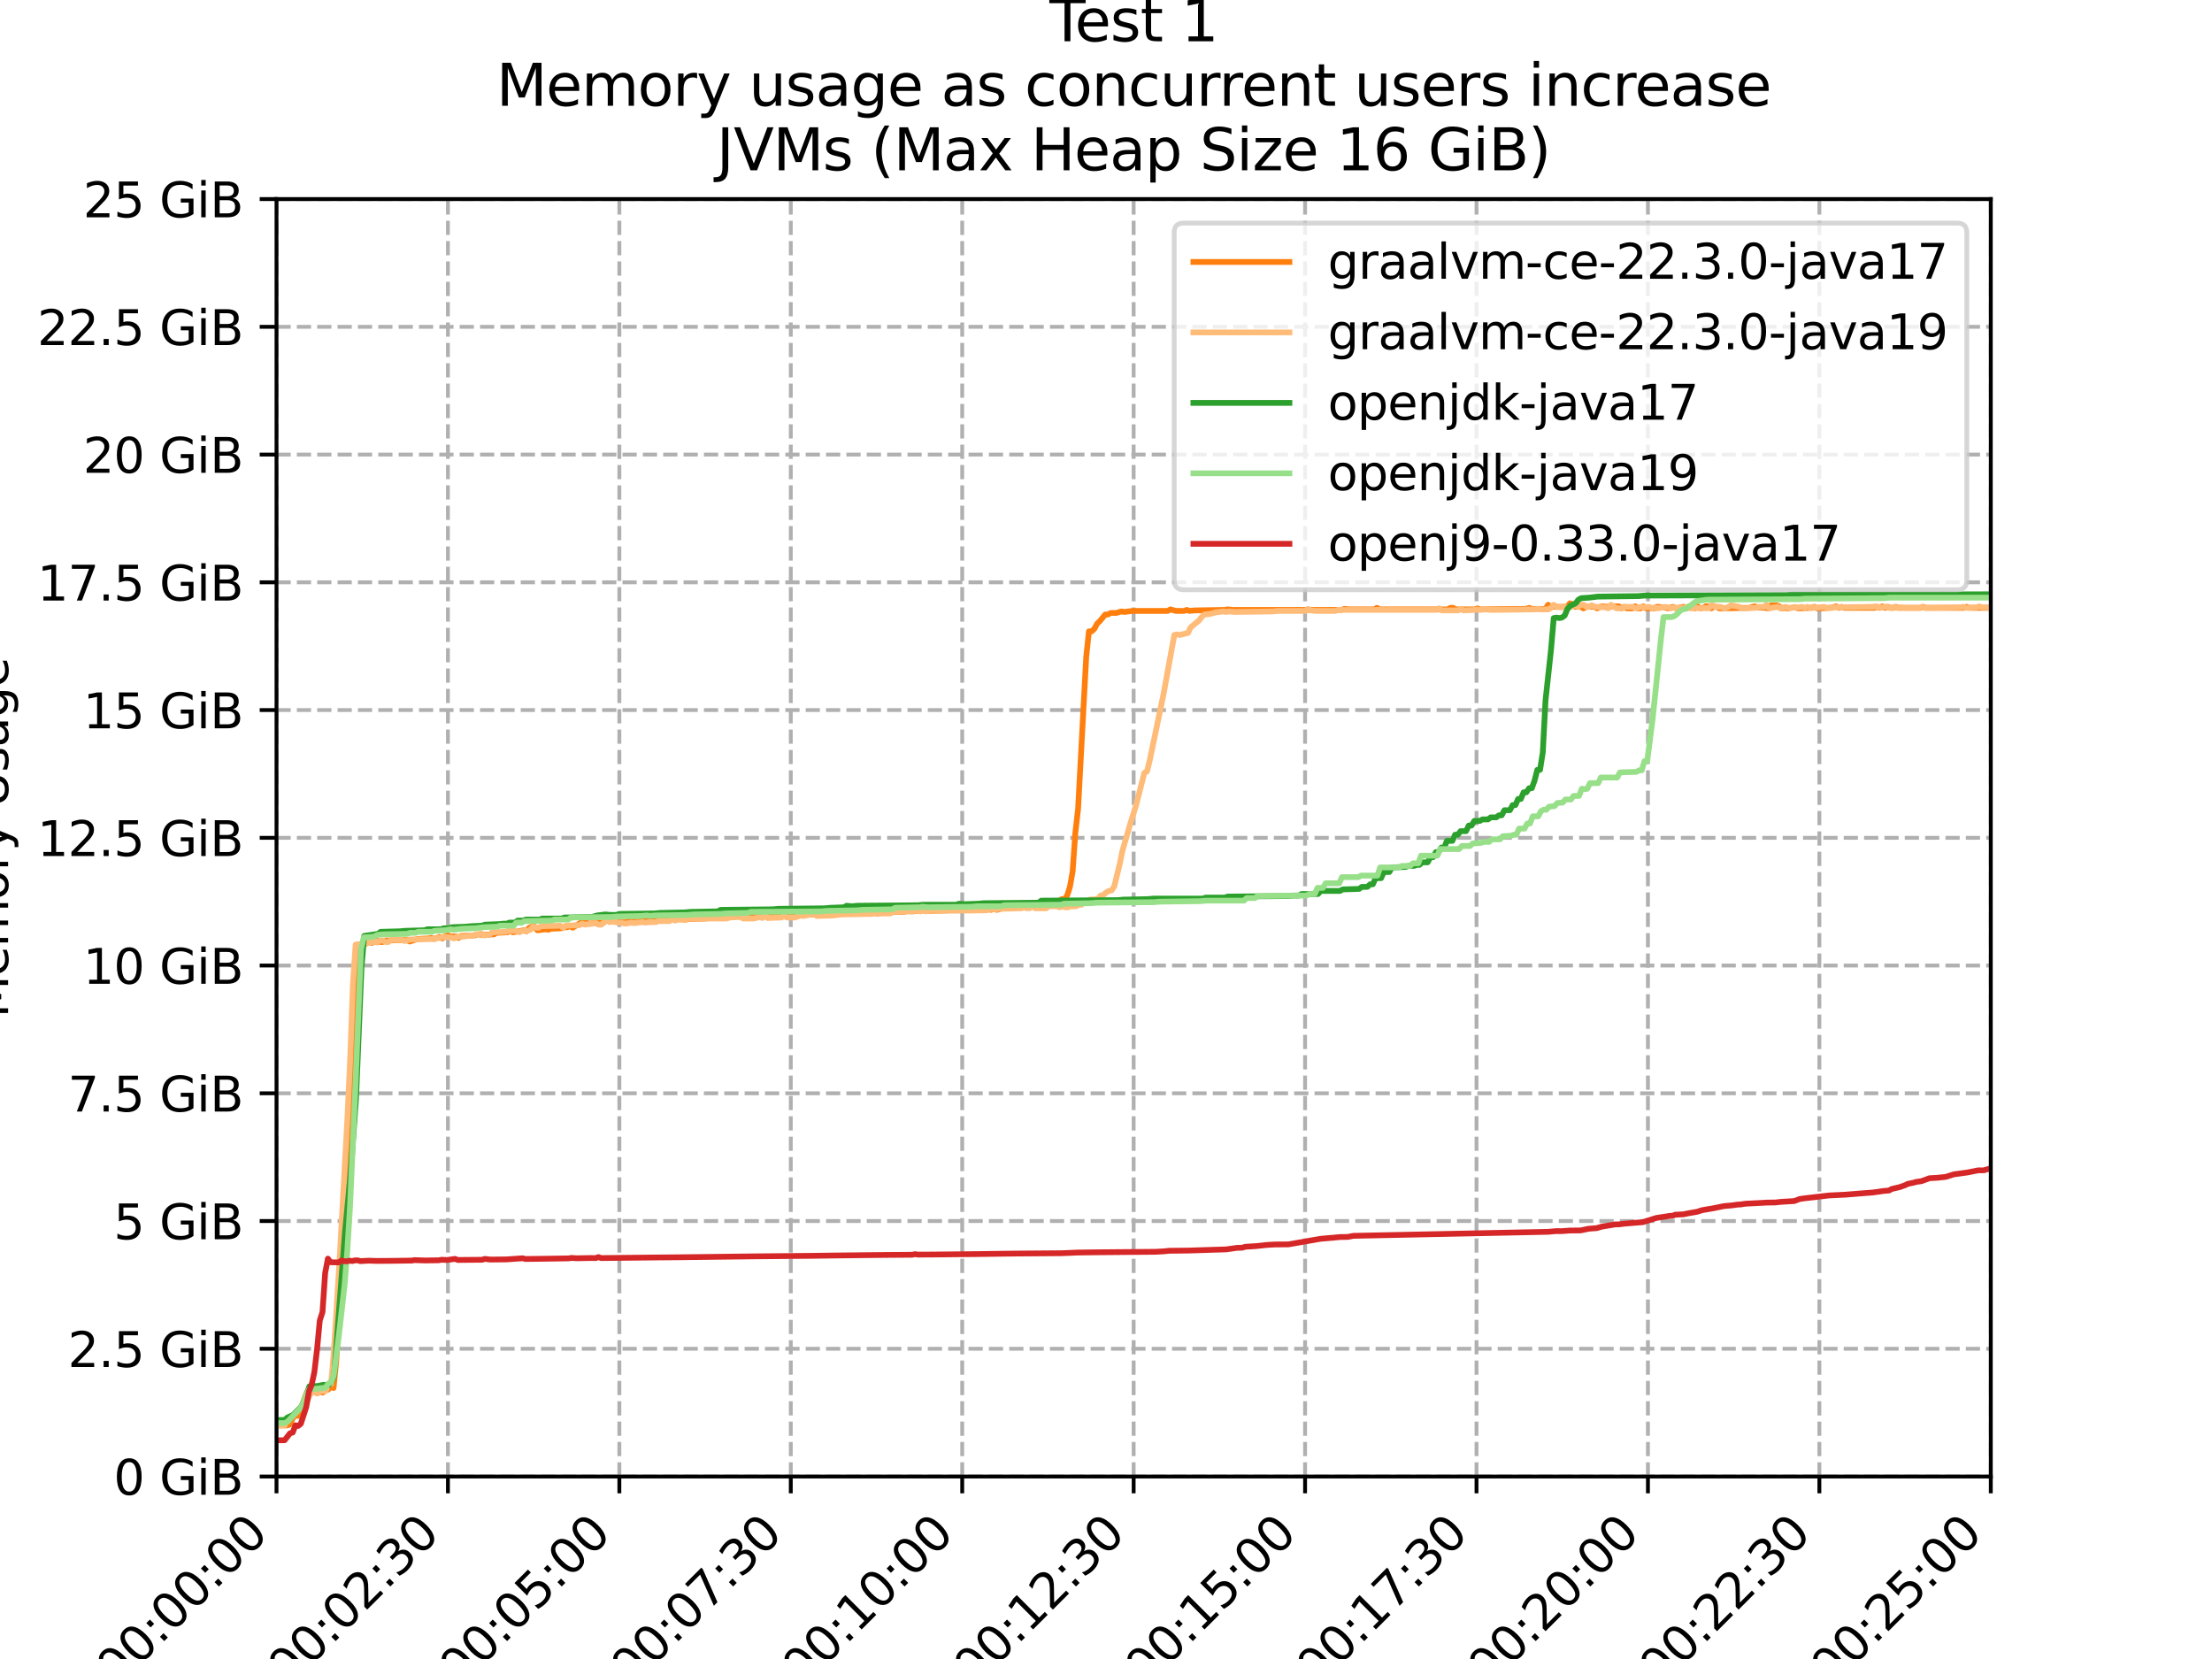<?xml version="1.0" encoding="utf-8" standalone="no"?>
<!DOCTYPE svg PUBLIC "-//W3C//DTD SVG 1.1//EN"
  "http://www.w3.org/Graphics/SVG/1.1/DTD/svg11.dtd">
<svg xmlns:xlink="http://www.w3.org/1999/xlink" width="460.8pt" height="345.6pt" viewBox="0 0 460.8 345.6" xmlns="http://www.w3.org/2000/svg" version="1.1">
 <defs>
  <style type="text/css">*{stroke-linejoin: round; stroke-linecap: butt}</style>
 </defs>
 <g id="figure_1">
  <g id="patch_1">
   <path d="M 0 345.6 
L 460.8 345.6 
L 460.8 0 
L 0 0 
z
" style="fill: #ffffff"/>
  </g>
  <g id="axes_1">
   <g id="patch_2">
    <path d="M 57.6 307.584 
L 414.72 307.584 
L 414.72 41.472 
L 57.6 41.472 
z
" style="fill: #ffffff"/>
   </g>
   <g id="matplotlib.axis_1">
    <g id="xtick_1">
     <g id="line2d_1">
      <path d="M 57.6 307.584 
L 57.6 41.472 
" clip-path="url(#p887994323c)" style="fill: none; stroke-dasharray: 2.96,1.28; stroke-dashoffset: 0; stroke: #b0b0b0; stroke-width: 0.8"/>
     </g>
     <g id="line2d_2">
      <defs>
       <path id="md0bf8940a2" d="M 0 0 
L 0 3.5 
" style="stroke: #000000; stroke-width: 0.8"/>
      </defs>
      <g>
       <use xlink:href="#md0bf8940a2" x="57.6" y="307.584" style="stroke: #000000; stroke-width: 0.8"/>
      </g>
     </g>
     <g id="text_1">
      <!-- 00:00:00 -->
      <g transform="translate(24.372 351.715) rotate(-45) scale(0.1 -0.1)">
       <defs>
        <path id="DejaVuSans-30" d="M 2034 4250 
Q 1547 4250 1301 3770 
Q 1056 3291 1056 2328 
Q 1056 1369 1301 889 
Q 1547 409 2034 409 
Q 2525 409 2770 889 
Q 3016 1369 3016 2328 
Q 3016 3291 2770 3770 
Q 2525 4250 2034 4250 
z
M 2034 4750 
Q 2819 4750 3233 4129 
Q 3647 3509 3647 2328 
Q 3647 1150 3233 529 
Q 2819 -91 2034 -91 
Q 1250 -91 836 529 
Q 422 1150 422 2328 
Q 422 3509 836 4129 
Q 1250 4750 2034 4750 
z
" transform="scale(0.016)"/>
        <path id="DejaVuSans-3a" d="M 750 794 
L 1409 794 
L 1409 0 
L 750 0 
L 750 794 
z
M 750 3309 
L 1409 3309 
L 1409 2516 
L 750 2516 
L 750 3309 
z
" transform="scale(0.016)"/>
       </defs>
       <use xlink:href="#DejaVuSans-30"/>
       <use xlink:href="#DejaVuSans-30" x="63.623"/>
       <use xlink:href="#DejaVuSans-3a" x="127.246"/>
       <use xlink:href="#DejaVuSans-30" x="160.938"/>
       <use xlink:href="#DejaVuSans-30" x="224.561"/>
       <use xlink:href="#DejaVuSans-3a" x="288.184"/>
       <use xlink:href="#DejaVuSans-30" x="321.875"/>
       <use xlink:href="#DejaVuSans-30" x="385.498"/>
      </g>
     </g>
    </g>
    <g id="xtick_2">
     <g id="line2d_3">
      <path d="M 93.312 307.584 
L 93.312 41.472 
" clip-path="url(#p887994323c)" style="fill: none; stroke-dasharray: 2.96,1.28; stroke-dashoffset: 0; stroke: #b0b0b0; stroke-width: 0.8"/>
     </g>
     <g id="line2d_4">
      <g>
       <use xlink:href="#md0bf8940a2" x="93.312" y="307.584" style="stroke: #000000; stroke-width: 0.8"/>
      </g>
     </g>
     <g id="text_2">
      <!-- 00:02:30 -->
      <g transform="translate(60.084 351.715) rotate(-45) scale(0.1 -0.1)">
       <defs>
        <path id="DejaVuSans-32" d="M 1228 531 
L 3431 531 
L 3431 0 
L 469 0 
L 469 531 
Q 828 903 1448 1529 
Q 2069 2156 2228 2338 
Q 2531 2678 2651 2914 
Q 2772 3150 2772 3378 
Q 2772 3750 2511 3984 
Q 2250 4219 1831 4219 
Q 1534 4219 1204 4116 
Q 875 4013 500 3803 
L 500 4441 
Q 881 4594 1212 4672 
Q 1544 4750 1819 4750 
Q 2544 4750 2975 4387 
Q 3406 4025 3406 3419 
Q 3406 3131 3298 2873 
Q 3191 2616 2906 2266 
Q 2828 2175 2409 1742 
Q 1991 1309 1228 531 
z
" transform="scale(0.016)"/>
        <path id="DejaVuSans-33" d="M 2597 2516 
Q 3050 2419 3304 2112 
Q 3559 1806 3559 1356 
Q 3559 666 3084 287 
Q 2609 -91 1734 -91 
Q 1441 -91 1130 -33 
Q 819 25 488 141 
L 488 750 
Q 750 597 1062 519 
Q 1375 441 1716 441 
Q 2309 441 2620 675 
Q 2931 909 2931 1356 
Q 2931 1769 2642 2001 
Q 2353 2234 1838 2234 
L 1294 2234 
L 1294 2753 
L 1863 2753 
Q 2328 2753 2575 2939 
Q 2822 3125 2822 3475 
Q 2822 3834 2567 4026 
Q 2313 4219 1838 4219 
Q 1578 4219 1281 4162 
Q 984 4106 628 3988 
L 628 4550 
Q 988 4650 1302 4700 
Q 1616 4750 1894 4750 
Q 2613 4750 3031 4423 
Q 3450 4097 3450 3541 
Q 3450 3153 3228 2886 
Q 3006 2619 2597 2516 
z
" transform="scale(0.016)"/>
       </defs>
       <use xlink:href="#DejaVuSans-30"/>
       <use xlink:href="#DejaVuSans-30" x="63.623"/>
       <use xlink:href="#DejaVuSans-3a" x="127.246"/>
       <use xlink:href="#DejaVuSans-30" x="160.938"/>
       <use xlink:href="#DejaVuSans-32" x="224.561"/>
       <use xlink:href="#DejaVuSans-3a" x="288.184"/>
       <use xlink:href="#DejaVuSans-33" x="321.875"/>
       <use xlink:href="#DejaVuSans-30" x="385.498"/>
      </g>
     </g>
    </g>
    <g id="xtick_3">
     <g id="line2d_5">
      <path d="M 129.024 307.584 
L 129.024 41.472 
" clip-path="url(#p887994323c)" style="fill: none; stroke-dasharray: 2.96,1.28; stroke-dashoffset: 0; stroke: #b0b0b0; stroke-width: 0.8"/>
     </g>
     <g id="line2d_6">
      <g>
       <use xlink:href="#md0bf8940a2" x="129.024" y="307.584" style="stroke: #000000; stroke-width: 0.8"/>
      </g>
     </g>
     <g id="text_3">
      <!-- 00:05:00 -->
      <g transform="translate(95.796 351.715) rotate(-45) scale(0.1 -0.1)">
       <defs>
        <path id="DejaVuSans-35" d="M 691 4666 
L 3169 4666 
L 3169 4134 
L 1269 4134 
L 1269 2991 
Q 1406 3038 1543 3061 
Q 1681 3084 1819 3084 
Q 2600 3084 3056 2656 
Q 3513 2228 3513 1497 
Q 3513 744 3044 326 
Q 2575 -91 1722 -91 
Q 1428 -91 1123 -41 
Q 819 9 494 109 
L 494 744 
Q 775 591 1075 516 
Q 1375 441 1709 441 
Q 2250 441 2565 725 
Q 2881 1009 2881 1497 
Q 2881 1984 2565 2268 
Q 2250 2553 1709 2553 
Q 1456 2553 1204 2497 
Q 953 2441 691 2322 
L 691 4666 
z
" transform="scale(0.016)"/>
       </defs>
       <use xlink:href="#DejaVuSans-30"/>
       <use xlink:href="#DejaVuSans-30" x="63.623"/>
       <use xlink:href="#DejaVuSans-3a" x="127.246"/>
       <use xlink:href="#DejaVuSans-30" x="160.938"/>
       <use xlink:href="#DejaVuSans-35" x="224.561"/>
       <use xlink:href="#DejaVuSans-3a" x="288.184"/>
       <use xlink:href="#DejaVuSans-30" x="321.875"/>
       <use xlink:href="#DejaVuSans-30" x="385.498"/>
      </g>
     </g>
    </g>
    <g id="xtick_4">
     <g id="line2d_7">
      <path d="M 164.736 307.584 
L 164.736 41.472 
" clip-path="url(#p887994323c)" style="fill: none; stroke-dasharray: 2.96,1.28; stroke-dashoffset: 0; stroke: #b0b0b0; stroke-width: 0.8"/>
     </g>
     <g id="line2d_8">
      <g>
       <use xlink:href="#md0bf8940a2" x="164.736" y="307.584" style="stroke: #000000; stroke-width: 0.8"/>
      </g>
     </g>
     <g id="text_4">
      <!-- 00:07:30 -->
      <g transform="translate(131.508 351.715) rotate(-45) scale(0.1 -0.1)">
       <defs>
        <path id="DejaVuSans-37" d="M 525 4666 
L 3525 4666 
L 3525 4397 
L 1831 0 
L 1172 0 
L 2766 4134 
L 525 4134 
L 525 4666 
z
" transform="scale(0.016)"/>
       </defs>
       <use xlink:href="#DejaVuSans-30"/>
       <use xlink:href="#DejaVuSans-30" x="63.623"/>
       <use xlink:href="#DejaVuSans-3a" x="127.246"/>
       <use xlink:href="#DejaVuSans-30" x="160.938"/>
       <use xlink:href="#DejaVuSans-37" x="224.561"/>
       <use xlink:href="#DejaVuSans-3a" x="288.184"/>
       <use xlink:href="#DejaVuSans-33" x="321.875"/>
       <use xlink:href="#DejaVuSans-30" x="385.498"/>
      </g>
     </g>
    </g>
    <g id="xtick_5">
     <g id="line2d_9">
      <path d="M 200.448 307.584 
L 200.448 41.472 
" clip-path="url(#p887994323c)" style="fill: none; stroke-dasharray: 2.96,1.28; stroke-dashoffset: 0; stroke: #b0b0b0; stroke-width: 0.8"/>
     </g>
     <g id="line2d_10">
      <g>
       <use xlink:href="#md0bf8940a2" x="200.448" y="307.584" style="stroke: #000000; stroke-width: 0.8"/>
      </g>
     </g>
     <g id="text_5">
      <!-- 00:10:00 -->
      <g transform="translate(167.22 351.715) rotate(-45) scale(0.1 -0.1)">
       <defs>
        <path id="DejaVuSans-31" d="M 794 531 
L 1825 531 
L 1825 4091 
L 703 3866 
L 703 4441 
L 1819 4666 
L 2450 4666 
L 2450 531 
L 3481 531 
L 3481 0 
L 794 0 
L 794 531 
z
" transform="scale(0.016)"/>
       </defs>
       <use xlink:href="#DejaVuSans-30"/>
       <use xlink:href="#DejaVuSans-30" x="63.623"/>
       <use xlink:href="#DejaVuSans-3a" x="127.246"/>
       <use xlink:href="#DejaVuSans-31" x="160.938"/>
       <use xlink:href="#DejaVuSans-30" x="224.561"/>
       <use xlink:href="#DejaVuSans-3a" x="288.184"/>
       <use xlink:href="#DejaVuSans-30" x="321.875"/>
       <use xlink:href="#DejaVuSans-30" x="385.498"/>
      </g>
     </g>
    </g>
    <g id="xtick_6">
     <g id="line2d_11">
      <path d="M 236.16 307.584 
L 236.16 41.472 
" clip-path="url(#p887994323c)" style="fill: none; stroke-dasharray: 2.96,1.28; stroke-dashoffset: 0; stroke: #b0b0b0; stroke-width: 0.8"/>
     </g>
     <g id="line2d_12">
      <g>
       <use xlink:href="#md0bf8940a2" x="236.16" y="307.584" style="stroke: #000000; stroke-width: 0.8"/>
      </g>
     </g>
     <g id="text_6">
      <!-- 00:12:30 -->
      <g transform="translate(202.932 351.715) rotate(-45) scale(0.1 -0.1)">
       <use xlink:href="#DejaVuSans-30"/>
       <use xlink:href="#DejaVuSans-30" x="63.623"/>
       <use xlink:href="#DejaVuSans-3a" x="127.246"/>
       <use xlink:href="#DejaVuSans-31" x="160.938"/>
       <use xlink:href="#DejaVuSans-32" x="224.561"/>
       <use xlink:href="#DejaVuSans-3a" x="288.184"/>
       <use xlink:href="#DejaVuSans-33" x="321.875"/>
       <use xlink:href="#DejaVuSans-30" x="385.498"/>
      </g>
     </g>
    </g>
    <g id="xtick_7">
     <g id="line2d_13">
      <path d="M 271.872 307.584 
L 271.872 41.472 
" clip-path="url(#p887994323c)" style="fill: none; stroke-dasharray: 2.96,1.28; stroke-dashoffset: 0; stroke: #b0b0b0; stroke-width: 0.8"/>
     </g>
     <g id="line2d_14">
      <g>
       <use xlink:href="#md0bf8940a2" x="271.872" y="307.584" style="stroke: #000000; stroke-width: 0.8"/>
      </g>
     </g>
     <g id="text_7">
      <!-- 00:15:00 -->
      <g transform="translate(238.644 351.715) rotate(-45) scale(0.1 -0.1)">
       <use xlink:href="#DejaVuSans-30"/>
       <use xlink:href="#DejaVuSans-30" x="63.623"/>
       <use xlink:href="#DejaVuSans-3a" x="127.246"/>
       <use xlink:href="#DejaVuSans-31" x="160.938"/>
       <use xlink:href="#DejaVuSans-35" x="224.561"/>
       <use xlink:href="#DejaVuSans-3a" x="288.184"/>
       <use xlink:href="#DejaVuSans-30" x="321.875"/>
       <use xlink:href="#DejaVuSans-30" x="385.498"/>
      </g>
     </g>
    </g>
    <g id="xtick_8">
     <g id="line2d_15">
      <path d="M 307.584 307.584 
L 307.584 41.472 
" clip-path="url(#p887994323c)" style="fill: none; stroke-dasharray: 2.96,1.28; stroke-dashoffset: 0; stroke: #b0b0b0; stroke-width: 0.8"/>
     </g>
     <g id="line2d_16">
      <g>
       <use xlink:href="#md0bf8940a2" x="307.584" y="307.584" style="stroke: #000000; stroke-width: 0.8"/>
      </g>
     </g>
     <g id="text_8">
      <!-- 00:17:30 -->
      <g transform="translate(274.356 351.715) rotate(-45) scale(0.1 -0.1)">
       <use xlink:href="#DejaVuSans-30"/>
       <use xlink:href="#DejaVuSans-30" x="63.623"/>
       <use xlink:href="#DejaVuSans-3a" x="127.246"/>
       <use xlink:href="#DejaVuSans-31" x="160.938"/>
       <use xlink:href="#DejaVuSans-37" x="224.561"/>
       <use xlink:href="#DejaVuSans-3a" x="288.184"/>
       <use xlink:href="#DejaVuSans-33" x="321.875"/>
       <use xlink:href="#DejaVuSans-30" x="385.498"/>
      </g>
     </g>
    </g>
    <g id="xtick_9">
     <g id="line2d_17">
      <path d="M 343.296 307.584 
L 343.296 41.472 
" clip-path="url(#p887994323c)" style="fill: none; stroke-dasharray: 2.96,1.28; stroke-dashoffset: 0; stroke: #b0b0b0; stroke-width: 0.8"/>
     </g>
     <g id="line2d_18">
      <g>
       <use xlink:href="#md0bf8940a2" x="343.296" y="307.584" style="stroke: #000000; stroke-width: 0.8"/>
      </g>
     </g>
     <g id="text_9">
      <!-- 00:20:00 -->
      <g transform="translate(310.068 351.715) rotate(-45) scale(0.1 -0.1)">
       <use xlink:href="#DejaVuSans-30"/>
       <use xlink:href="#DejaVuSans-30" x="63.623"/>
       <use xlink:href="#DejaVuSans-3a" x="127.246"/>
       <use xlink:href="#DejaVuSans-32" x="160.938"/>
       <use xlink:href="#DejaVuSans-30" x="224.561"/>
       <use xlink:href="#DejaVuSans-3a" x="288.184"/>
       <use xlink:href="#DejaVuSans-30" x="321.875"/>
       <use xlink:href="#DejaVuSans-30" x="385.498"/>
      </g>
     </g>
    </g>
    <g id="xtick_10">
     <g id="line2d_19">
      <path d="M 379.008 307.584 
L 379.008 41.472 
" clip-path="url(#p887994323c)" style="fill: none; stroke-dasharray: 2.96,1.28; stroke-dashoffset: 0; stroke: #b0b0b0; stroke-width: 0.8"/>
     </g>
     <g id="line2d_20">
      <g>
       <use xlink:href="#md0bf8940a2" x="379.008" y="307.584" style="stroke: #000000; stroke-width: 0.8"/>
      </g>
     </g>
     <g id="text_10">
      <!-- 00:22:30 -->
      <g transform="translate(345.78 351.715) rotate(-45) scale(0.1 -0.1)">
       <use xlink:href="#DejaVuSans-30"/>
       <use xlink:href="#DejaVuSans-30" x="63.623"/>
       <use xlink:href="#DejaVuSans-3a" x="127.246"/>
       <use xlink:href="#DejaVuSans-32" x="160.938"/>
       <use xlink:href="#DejaVuSans-32" x="224.561"/>
       <use xlink:href="#DejaVuSans-3a" x="288.184"/>
       <use xlink:href="#DejaVuSans-33" x="321.875"/>
       <use xlink:href="#DejaVuSans-30" x="385.498"/>
      </g>
     </g>
    </g>
    <g id="xtick_11">
     <g id="line2d_21">
      <path d="M 414.72 307.584 
L 414.72 41.472 
" clip-path="url(#p887994323c)" style="fill: none; stroke-dasharray: 2.96,1.28; stroke-dashoffset: 0; stroke: #b0b0b0; stroke-width: 0.8"/>
     </g>
     <g id="line2d_22">
      <g>
       <use xlink:href="#md0bf8940a2" x="414.72" y="307.584" style="stroke: #000000; stroke-width: 0.8"/>
      </g>
     </g>
     <g id="text_11">
      <!-- 00:25:00 -->
      <g transform="translate(381.492 351.715) rotate(-45) scale(0.1 -0.1)">
       <use xlink:href="#DejaVuSans-30"/>
       <use xlink:href="#DejaVuSans-30" x="63.623"/>
       <use xlink:href="#DejaVuSans-3a" x="127.246"/>
       <use xlink:href="#DejaVuSans-32" x="160.938"/>
       <use xlink:href="#DejaVuSans-35" x="224.561"/>
       <use xlink:href="#DejaVuSans-3a" x="288.184"/>
       <use xlink:href="#DejaVuSans-30" x="321.875"/>
       <use xlink:href="#DejaVuSans-30" x="385.498"/>
      </g>
     </g>
    </g>
    <g id="text_12">
     <!-- Elapsed Time -->
     <g transform="translate(202.695 364.784) scale(0.1 -0.1)">
      <defs>
       <path id="DejaVuSans-45" d="M 628 4666 
L 3578 4666 
L 3578 4134 
L 1259 4134 
L 1259 2753 
L 3481 2753 
L 3481 2222 
L 1259 2222 
L 1259 531 
L 3634 531 
L 3634 0 
L 628 0 
L 628 4666 
z
" transform="scale(0.016)"/>
       <path id="DejaVuSans-6c" d="M 603 4863 
L 1178 4863 
L 1178 0 
L 603 0 
L 603 4863 
z
" transform="scale(0.016)"/>
       <path id="DejaVuSans-61" d="M 2194 1759 
Q 1497 1759 1228 1600 
Q 959 1441 959 1056 
Q 959 750 1161 570 
Q 1363 391 1709 391 
Q 2188 391 2477 730 
Q 2766 1069 2766 1631 
L 2766 1759 
L 2194 1759 
z
M 3341 1997 
L 3341 0 
L 2766 0 
L 2766 531 
Q 2569 213 2275 61 
Q 1981 -91 1556 -91 
Q 1019 -91 701 211 
Q 384 513 384 1019 
Q 384 1609 779 1909 
Q 1175 2209 1959 2209 
L 2766 2209 
L 2766 2266 
Q 2766 2663 2505 2880 
Q 2244 3097 1772 3097 
Q 1472 3097 1187 3025 
Q 903 2953 641 2809 
L 641 3341 
Q 956 3463 1253 3523 
Q 1550 3584 1831 3584 
Q 2591 3584 2966 3190 
Q 3341 2797 3341 1997 
z
" transform="scale(0.016)"/>
       <path id="DejaVuSans-70" d="M 1159 525 
L 1159 -1331 
L 581 -1331 
L 581 3500 
L 1159 3500 
L 1159 2969 
Q 1341 3281 1617 3432 
Q 1894 3584 2278 3584 
Q 2916 3584 3314 3078 
Q 3713 2572 3713 1747 
Q 3713 922 3314 415 
Q 2916 -91 2278 -91 
Q 1894 -91 1617 61 
Q 1341 213 1159 525 
z
M 3116 1747 
Q 3116 2381 2855 2742 
Q 2594 3103 2138 3103 
Q 1681 3103 1420 2742 
Q 1159 2381 1159 1747 
Q 1159 1113 1420 752 
Q 1681 391 2138 391 
Q 2594 391 2855 752 
Q 3116 1113 3116 1747 
z
" transform="scale(0.016)"/>
       <path id="DejaVuSans-73" d="M 2834 3397 
L 2834 2853 
Q 2591 2978 2328 3040 
Q 2066 3103 1784 3103 
Q 1356 3103 1142 2972 
Q 928 2841 928 2578 
Q 928 2378 1081 2264 
Q 1234 2150 1697 2047 
L 1894 2003 
Q 2506 1872 2764 1633 
Q 3022 1394 3022 966 
Q 3022 478 2636 193 
Q 2250 -91 1575 -91 
Q 1294 -91 989 -36 
Q 684 19 347 128 
L 347 722 
Q 666 556 975 473 
Q 1284 391 1588 391 
Q 1994 391 2212 530 
Q 2431 669 2431 922 
Q 2431 1156 2273 1281 
Q 2116 1406 1581 1522 
L 1381 1569 
Q 847 1681 609 1914 
Q 372 2147 372 2553 
Q 372 3047 722 3315 
Q 1072 3584 1716 3584 
Q 2034 3584 2315 3537 
Q 2597 3491 2834 3397 
z
" transform="scale(0.016)"/>
       <path id="DejaVuSans-65" d="M 3597 1894 
L 3597 1613 
L 953 1613 
Q 991 1019 1311 708 
Q 1631 397 2203 397 
Q 2534 397 2845 478 
Q 3156 559 3463 722 
L 3463 178 
Q 3153 47 2828 -22 
Q 2503 -91 2169 -91 
Q 1331 -91 842 396 
Q 353 884 353 1716 
Q 353 2575 817 3079 
Q 1281 3584 2069 3584 
Q 2775 3584 3186 3129 
Q 3597 2675 3597 1894 
z
M 3022 2063 
Q 3016 2534 2758 2815 
Q 2500 3097 2075 3097 
Q 1594 3097 1305 2825 
Q 1016 2553 972 2059 
L 3022 2063 
z
" transform="scale(0.016)"/>
       <path id="DejaVuSans-64" d="M 2906 2969 
L 2906 4863 
L 3481 4863 
L 3481 0 
L 2906 0 
L 2906 525 
Q 2725 213 2448 61 
Q 2172 -91 1784 -91 
Q 1150 -91 751 415 
Q 353 922 353 1747 
Q 353 2572 751 3078 
Q 1150 3584 1784 3584 
Q 2172 3584 2448 3432 
Q 2725 3281 2906 2969 
z
M 947 1747 
Q 947 1113 1208 752 
Q 1469 391 1925 391 
Q 2381 391 2643 752 
Q 2906 1113 2906 1747 
Q 2906 2381 2643 2742 
Q 2381 3103 1925 3103 
Q 1469 3103 1208 2742 
Q 947 2381 947 1747 
z
" transform="scale(0.016)"/>
       <path id="DejaVuSans-20" transform="scale(0.016)"/>
       <path id="DejaVuSans-54" d="M -19 4666 
L 3928 4666 
L 3928 4134 
L 2272 4134 
L 2272 0 
L 1638 0 
L 1638 4134 
L -19 4134 
L -19 4666 
z
" transform="scale(0.016)"/>
       <path id="DejaVuSans-69" d="M 603 3500 
L 1178 3500 
L 1178 0 
L 603 0 
L 603 3500 
z
M 603 4863 
L 1178 4863 
L 1178 4134 
L 603 4134 
L 603 4863 
z
" transform="scale(0.016)"/>
       <path id="DejaVuSans-6d" d="M 3328 2828 
Q 3544 3216 3844 3400 
Q 4144 3584 4550 3584 
Q 5097 3584 5394 3201 
Q 5691 2819 5691 2113 
L 5691 0 
L 5113 0 
L 5113 2094 
Q 5113 2597 4934 2840 
Q 4756 3084 4391 3084 
Q 3944 3084 3684 2787 
Q 3425 2491 3425 1978 
L 3425 0 
L 2847 0 
L 2847 2094 
Q 2847 2600 2669 2842 
Q 2491 3084 2119 3084 
Q 1678 3084 1418 2786 
Q 1159 2488 1159 1978 
L 1159 0 
L 581 0 
L 581 3500 
L 1159 3500 
L 1159 2956 
Q 1356 3278 1631 3431 
Q 1906 3584 2284 3584 
Q 2666 3584 2933 3390 
Q 3200 3197 3328 2828 
z
" transform="scale(0.016)"/>
      </defs>
      <use xlink:href="#DejaVuSans-45"/>
      <use xlink:href="#DejaVuSans-6c" x="63.184"/>
      <use xlink:href="#DejaVuSans-61" x="90.967"/>
      <use xlink:href="#DejaVuSans-70" x="152.246"/>
      <use xlink:href="#DejaVuSans-73" x="215.723"/>
      <use xlink:href="#DejaVuSans-65" x="267.822"/>
      <use xlink:href="#DejaVuSans-64" x="329.346"/>
      <use xlink:href="#DejaVuSans-20" x="392.822"/>
      <use xlink:href="#DejaVuSans-54" x="424.609"/>
      <use xlink:href="#DejaVuSans-69" x="482.568"/>
      <use xlink:href="#DejaVuSans-6d" x="510.352"/>
      <use xlink:href="#DejaVuSans-65" x="607.764"/>
     </g>
    </g>
   </g>
   <g id="matplotlib.axis_2">
    <g id="ytick_1">
     <g id="line2d_23">
      <path d="M 57.6 307.584 
L 414.72 307.584 
" clip-path="url(#p887994323c)" style="fill: none; stroke-dasharray: 2.96,1.28; stroke-dashoffset: 0; stroke: #b0b0b0; stroke-width: 0.8"/>
     </g>
     <g id="line2d_24">
      <defs>
       <path id="m006f8370b1" d="M 0 0 
L -3.5 0 
" style="stroke: #000000; stroke-width: 0.8"/>
      </defs>
      <g>
       <use xlink:href="#m006f8370b1" x="57.6" y="307.584" style="stroke: #000000; stroke-width: 0.8"/>
      </g>
     </g>
     <g id="text_13">
      <!-- 0 GiB -->
      <g transform="translate(23.672 311.383) scale(0.1 -0.1)">
       <defs>
        <path id="DejaVuSans-47" d="M 3809 666 
L 3809 1919 
L 2778 1919 
L 2778 2438 
L 4434 2438 
L 4434 434 
Q 4069 175 3628 42 
Q 3188 -91 2688 -91 
Q 1594 -91 976 548 
Q 359 1188 359 2328 
Q 359 3472 976 4111 
Q 1594 4750 2688 4750 
Q 3144 4750 3555 4637 
Q 3966 4525 4313 4306 
L 4313 3634 
Q 3963 3931 3569 4081 
Q 3175 4231 2741 4231 
Q 1884 4231 1454 3753 
Q 1025 3275 1025 2328 
Q 1025 1384 1454 906 
Q 1884 428 2741 428 
Q 3075 428 3337 486 
Q 3600 544 3809 666 
z
" transform="scale(0.016)"/>
        <path id="DejaVuSans-42" d="M 1259 2228 
L 1259 519 
L 2272 519 
Q 2781 519 3026 730 
Q 3272 941 3272 1375 
Q 3272 1813 3026 2020 
Q 2781 2228 2272 2228 
L 1259 2228 
z
M 1259 4147 
L 1259 2741 
L 2194 2741 
Q 2656 2741 2882 2914 
Q 3109 3088 3109 3444 
Q 3109 3797 2882 3972 
Q 2656 4147 2194 4147 
L 1259 4147 
z
M 628 4666 
L 2241 4666 
Q 2963 4666 3353 4366 
Q 3744 4066 3744 3513 
Q 3744 3084 3544 2831 
Q 3344 2578 2956 2516 
Q 3422 2416 3680 2098 
Q 3938 1781 3938 1306 
Q 3938 681 3513 340 
Q 3088 0 2303 0 
L 628 0 
L 628 4666 
z
" transform="scale(0.016)"/>
       </defs>
       <use xlink:href="#DejaVuSans-30"/>
       <use xlink:href="#DejaVuSans-20" x="63.623"/>
       <use xlink:href="#DejaVuSans-47" x="95.41"/>
       <use xlink:href="#DejaVuSans-69" x="172.9"/>
       <use xlink:href="#DejaVuSans-42" x="200.684"/>
      </g>
     </g>
    </g>
    <g id="ytick_2">
     <g id="line2d_25">
      <path d="M 57.6 280.973 
L 414.72 280.973 
" clip-path="url(#p887994323c)" style="fill: none; stroke-dasharray: 2.96,1.28; stroke-dashoffset: 0; stroke: #b0b0b0; stroke-width: 0.8"/>
     </g>
     <g id="line2d_26">
      <g>
       <use xlink:href="#m006f8370b1" x="57.6" y="280.973" style="stroke: #000000; stroke-width: 0.8"/>
      </g>
     </g>
     <g id="text_14">
      <!-- 2.5 GiB -->
      <g transform="translate(14.131 284.772) scale(0.1 -0.1)">
       <defs>
        <path id="DejaVuSans-2e" d="M 684 794 
L 1344 794 
L 1344 0 
L 684 0 
L 684 794 
z
" transform="scale(0.016)"/>
       </defs>
       <use xlink:href="#DejaVuSans-32"/>
       <use xlink:href="#DejaVuSans-2e" x="63.623"/>
       <use xlink:href="#DejaVuSans-35" x="95.41"/>
       <use xlink:href="#DejaVuSans-20" x="159.033"/>
       <use xlink:href="#DejaVuSans-47" x="190.82"/>
       <use xlink:href="#DejaVuSans-69" x="268.311"/>
       <use xlink:href="#DejaVuSans-42" x="296.094"/>
      </g>
     </g>
    </g>
    <g id="ytick_3">
     <g id="line2d_27">
      <path d="M 57.6 254.362 
L 414.72 254.362 
" clip-path="url(#p887994323c)" style="fill: none; stroke-dasharray: 2.96,1.28; stroke-dashoffset: 0; stroke: #b0b0b0; stroke-width: 0.8"/>
     </g>
     <g id="line2d_28">
      <g>
       <use xlink:href="#m006f8370b1" x="57.6" y="254.362" style="stroke: #000000; stroke-width: 0.8"/>
      </g>
     </g>
     <g id="text_15">
      <!-- 5 GiB -->
      <g transform="translate(23.672 258.161) scale(0.1 -0.1)">
       <use xlink:href="#DejaVuSans-35"/>
       <use xlink:href="#DejaVuSans-20" x="63.623"/>
       <use xlink:href="#DejaVuSans-47" x="95.41"/>
       <use xlink:href="#DejaVuSans-69" x="172.9"/>
       <use xlink:href="#DejaVuSans-42" x="200.684"/>
      </g>
     </g>
    </g>
    <g id="ytick_4">
     <g id="line2d_29">
      <path d="M 57.6 227.75 
L 414.72 227.75 
" clip-path="url(#p887994323c)" style="fill: none; stroke-dasharray: 2.96,1.28; stroke-dashoffset: 0; stroke: #b0b0b0; stroke-width: 0.8"/>
     </g>
     <g id="line2d_30">
      <g>
       <use xlink:href="#m006f8370b1" x="57.6" y="227.75" style="stroke: #000000; stroke-width: 0.8"/>
      </g>
     </g>
     <g id="text_16">
      <!-- 7.5 GiB -->
      <g transform="translate(14.131 231.55) scale(0.1 -0.1)">
       <use xlink:href="#DejaVuSans-37"/>
       <use xlink:href="#DejaVuSans-2e" x="63.623"/>
       <use xlink:href="#DejaVuSans-35" x="95.41"/>
       <use xlink:href="#DejaVuSans-20" x="159.033"/>
       <use xlink:href="#DejaVuSans-47" x="190.82"/>
       <use xlink:href="#DejaVuSans-69" x="268.311"/>
       <use xlink:href="#DejaVuSans-42" x="296.094"/>
      </g>
     </g>
    </g>
    <g id="ytick_5">
     <g id="line2d_31">
      <path d="M 57.6 201.139 
L 414.72 201.139 
" clip-path="url(#p887994323c)" style="fill: none; stroke-dasharray: 2.96,1.28; stroke-dashoffset: 0; stroke: #b0b0b0; stroke-width: 0.8"/>
     </g>
     <g id="line2d_32">
      <g>
       <use xlink:href="#m006f8370b1" x="57.6" y="201.139" style="stroke: #000000; stroke-width: 0.8"/>
      </g>
     </g>
     <g id="text_17">
      <!-- 10 GiB -->
      <g transform="translate(17.309 204.938) scale(0.1 -0.1)">
       <use xlink:href="#DejaVuSans-31"/>
       <use xlink:href="#DejaVuSans-30" x="63.623"/>
       <use xlink:href="#DejaVuSans-20" x="127.246"/>
       <use xlink:href="#DejaVuSans-47" x="159.033"/>
       <use xlink:href="#DejaVuSans-69" x="236.523"/>
       <use xlink:href="#DejaVuSans-42" x="264.307"/>
      </g>
     </g>
    </g>
    <g id="ytick_6">
     <g id="line2d_33">
      <path d="M 57.6 174.528 
L 414.72 174.528 
" clip-path="url(#p887994323c)" style="fill: none; stroke-dasharray: 2.96,1.28; stroke-dashoffset: 0; stroke: #b0b0b0; stroke-width: 0.8"/>
     </g>
     <g id="line2d_34">
      <g>
       <use xlink:href="#m006f8370b1" x="57.6" y="174.528" style="stroke: #000000; stroke-width: 0.8"/>
      </g>
     </g>
     <g id="text_18">
      <!-- 12.5 GiB -->
      <g transform="translate(7.769 178.327) scale(0.1 -0.1)">
       <use xlink:href="#DejaVuSans-31"/>
       <use xlink:href="#DejaVuSans-32" x="63.623"/>
       <use xlink:href="#DejaVuSans-2e" x="127.246"/>
       <use xlink:href="#DejaVuSans-35" x="159.033"/>
       <use xlink:href="#DejaVuSans-20" x="222.656"/>
       <use xlink:href="#DejaVuSans-47" x="254.443"/>
       <use xlink:href="#DejaVuSans-69" x="331.934"/>
       <use xlink:href="#DejaVuSans-42" x="359.717"/>
      </g>
     </g>
    </g>
    <g id="ytick_7">
     <g id="line2d_35">
      <path d="M 57.6 147.917 
L 414.72 147.917 
" clip-path="url(#p887994323c)" style="fill: none; stroke-dasharray: 2.96,1.28; stroke-dashoffset: 0; stroke: #b0b0b0; stroke-width: 0.8"/>
     </g>
     <g id="line2d_36">
      <g>
       <use xlink:href="#m006f8370b1" x="57.6" y="147.917" style="stroke: #000000; stroke-width: 0.8"/>
      </g>
     </g>
     <g id="text_19">
      <!-- 15 GiB -->
      <g transform="translate(17.309 151.716) scale(0.1 -0.1)">
       <use xlink:href="#DejaVuSans-31"/>
       <use xlink:href="#DejaVuSans-35" x="63.623"/>
       <use xlink:href="#DejaVuSans-20" x="127.246"/>
       <use xlink:href="#DejaVuSans-47" x="159.033"/>
       <use xlink:href="#DejaVuSans-69" x="236.523"/>
       <use xlink:href="#DejaVuSans-42" x="264.307"/>
      </g>
     </g>
    </g>
    <g id="ytick_8">
     <g id="line2d_37">
      <path d="M 57.6 121.306 
L 414.72 121.306 
" clip-path="url(#p887994323c)" style="fill: none; stroke-dasharray: 2.96,1.28; stroke-dashoffset: 0; stroke: #b0b0b0; stroke-width: 0.8"/>
     </g>
     <g id="line2d_38">
      <g>
       <use xlink:href="#m006f8370b1" x="57.6" y="121.306" style="stroke: #000000; stroke-width: 0.8"/>
      </g>
     </g>
     <g id="text_20">
      <!-- 17.5 GiB -->
      <g transform="translate(7.769 125.105) scale(0.1 -0.1)">
       <use xlink:href="#DejaVuSans-31"/>
       <use xlink:href="#DejaVuSans-37" x="63.623"/>
       <use xlink:href="#DejaVuSans-2e" x="127.246"/>
       <use xlink:href="#DejaVuSans-35" x="159.033"/>
       <use xlink:href="#DejaVuSans-20" x="222.656"/>
       <use xlink:href="#DejaVuSans-47" x="254.443"/>
       <use xlink:href="#DejaVuSans-69" x="331.934"/>
       <use xlink:href="#DejaVuSans-42" x="359.717"/>
      </g>
     </g>
    </g>
    <g id="ytick_9">
     <g id="line2d_39">
      <path d="M 57.6 94.694 
L 414.72 94.694 
" clip-path="url(#p887994323c)" style="fill: none; stroke-dasharray: 2.96,1.28; stroke-dashoffset: 0; stroke: #b0b0b0; stroke-width: 0.8"/>
     </g>
     <g id="line2d_40">
      <g>
       <use xlink:href="#m006f8370b1" x="57.6" y="94.694" style="stroke: #000000; stroke-width: 0.8"/>
      </g>
     </g>
     <g id="text_21">
      <!-- 20 GiB -->
      <g transform="translate(17.309 98.494) scale(0.1 -0.1)">
       <use xlink:href="#DejaVuSans-32"/>
       <use xlink:href="#DejaVuSans-30" x="63.623"/>
       <use xlink:href="#DejaVuSans-20" x="127.246"/>
       <use xlink:href="#DejaVuSans-47" x="159.033"/>
       <use xlink:href="#DejaVuSans-69" x="236.523"/>
       <use xlink:href="#DejaVuSans-42" x="264.307"/>
      </g>
     </g>
    </g>
    <g id="ytick_10">
     <g id="line2d_41">
      <path d="M 57.6 68.083 
L 414.72 68.083 
" clip-path="url(#p887994323c)" style="fill: none; stroke-dasharray: 2.96,1.28; stroke-dashoffset: 0; stroke: #b0b0b0; stroke-width: 0.8"/>
     </g>
     <g id="line2d_42">
      <g>
       <use xlink:href="#m006f8370b1" x="57.6" y="68.083" style="stroke: #000000; stroke-width: 0.8"/>
      </g>
     </g>
     <g id="text_22">
      <!-- 22.5 GiB -->
      <g transform="translate(7.769 71.882) scale(0.1 -0.1)">
       <use xlink:href="#DejaVuSans-32"/>
       <use xlink:href="#DejaVuSans-32" x="63.623"/>
       <use xlink:href="#DejaVuSans-2e" x="127.246"/>
       <use xlink:href="#DejaVuSans-35" x="159.033"/>
       <use xlink:href="#DejaVuSans-20" x="222.656"/>
       <use xlink:href="#DejaVuSans-47" x="254.443"/>
       <use xlink:href="#DejaVuSans-69" x="331.934"/>
       <use xlink:href="#DejaVuSans-42" x="359.717"/>
      </g>
     </g>
    </g>
    <g id="ytick_11">
     <g id="line2d_43">
      <path d="M 57.6 41.472 
L 414.72 41.472 
" clip-path="url(#p887994323c)" style="fill: none; stroke-dasharray: 2.96,1.28; stroke-dashoffset: 0; stroke: #b0b0b0; stroke-width: 0.8"/>
     </g>
     <g id="line2d_44">
      <g>
       <use xlink:href="#m006f8370b1" x="57.6" y="41.472" style="stroke: #000000; stroke-width: 0.8"/>
      </g>
     </g>
     <g id="text_23">
      <!-- 25 GiB -->
      <g transform="translate(17.309 45.271) scale(0.1 -0.1)">
       <use xlink:href="#DejaVuSans-32"/>
       <use xlink:href="#DejaVuSans-35" x="63.623"/>
       <use xlink:href="#DejaVuSans-20" x="127.246"/>
       <use xlink:href="#DejaVuSans-47" x="159.033"/>
       <use xlink:href="#DejaVuSans-69" x="236.523"/>
       <use xlink:href="#DejaVuSans-42" x="264.307"/>
      </g>
     </g>
    </g>
    <g id="text_24">
     <!-- Memory Usage -->
     <g transform="translate(1.689 212.031) rotate(-90) scale(0.1 -0.1)">
      <defs>
       <path id="DejaVuSans-4d" d="M 628 4666 
L 1569 4666 
L 2759 1491 
L 3956 4666 
L 4897 4666 
L 4897 0 
L 4281 0 
L 4281 4097 
L 3078 897 
L 2444 897 
L 1241 4097 
L 1241 0 
L 628 0 
L 628 4666 
z
" transform="scale(0.016)"/>
       <path id="DejaVuSans-6f" d="M 1959 3097 
Q 1497 3097 1228 2736 
Q 959 2375 959 1747 
Q 959 1119 1226 758 
Q 1494 397 1959 397 
Q 2419 397 2687 759 
Q 2956 1122 2956 1747 
Q 2956 2369 2687 2733 
Q 2419 3097 1959 3097 
z
M 1959 3584 
Q 2709 3584 3137 3096 
Q 3566 2609 3566 1747 
Q 3566 888 3137 398 
Q 2709 -91 1959 -91 
Q 1206 -91 779 398 
Q 353 888 353 1747 
Q 353 2609 779 3096 
Q 1206 3584 1959 3584 
z
" transform="scale(0.016)"/>
       <path id="DejaVuSans-72" d="M 2631 2963 
Q 2534 3019 2420 3045 
Q 2306 3072 2169 3072 
Q 1681 3072 1420 2755 
Q 1159 2438 1159 1844 
L 1159 0 
L 581 0 
L 581 3500 
L 1159 3500 
L 1159 2956 
Q 1341 3275 1631 3429 
Q 1922 3584 2338 3584 
Q 2397 3584 2469 3576 
Q 2541 3569 2628 3553 
L 2631 2963 
z
" transform="scale(0.016)"/>
       <path id="DejaVuSans-79" d="M 2059 -325 
Q 1816 -950 1584 -1140 
Q 1353 -1331 966 -1331 
L 506 -1331 
L 506 -850 
L 844 -850 
Q 1081 -850 1212 -737 
Q 1344 -625 1503 -206 
L 1606 56 
L 191 3500 
L 800 3500 
L 1894 763 
L 2988 3500 
L 3597 3500 
L 2059 -325 
z
" transform="scale(0.016)"/>
       <path id="DejaVuSans-55" d="M 556 4666 
L 1191 4666 
L 1191 1831 
Q 1191 1081 1462 751 
Q 1734 422 2344 422 
Q 2950 422 3222 751 
Q 3494 1081 3494 1831 
L 3494 4666 
L 4128 4666 
L 4128 1753 
Q 4128 841 3676 375 
Q 3225 -91 2344 -91 
Q 1459 -91 1007 375 
Q 556 841 556 1753 
L 556 4666 
z
" transform="scale(0.016)"/>
       <path id="DejaVuSans-67" d="M 2906 1791 
Q 2906 2416 2648 2759 
Q 2391 3103 1925 3103 
Q 1463 3103 1205 2759 
Q 947 2416 947 1791 
Q 947 1169 1205 825 
Q 1463 481 1925 481 
Q 2391 481 2648 825 
Q 2906 1169 2906 1791 
z
M 3481 434 
Q 3481 -459 3084 -895 
Q 2688 -1331 1869 -1331 
Q 1566 -1331 1297 -1286 
Q 1028 -1241 775 -1147 
L 775 -588 
Q 1028 -725 1275 -790 
Q 1522 -856 1778 -856 
Q 2344 -856 2625 -561 
Q 2906 -266 2906 331 
L 2906 616 
Q 2728 306 2450 153 
Q 2172 0 1784 0 
Q 1141 0 747 490 
Q 353 981 353 1791 
Q 353 2603 747 3093 
Q 1141 3584 1784 3584 
Q 2172 3584 2450 3431 
Q 2728 3278 2906 2969 
L 2906 3500 
L 3481 3500 
L 3481 434 
z
" transform="scale(0.016)"/>
      </defs>
      <use xlink:href="#DejaVuSans-4d"/>
      <use xlink:href="#DejaVuSans-65" x="86.279"/>
      <use xlink:href="#DejaVuSans-6d" x="147.803"/>
      <use xlink:href="#DejaVuSans-6f" x="245.215"/>
      <use xlink:href="#DejaVuSans-72" x="306.396"/>
      <use xlink:href="#DejaVuSans-79" x="347.51"/>
      <use xlink:href="#DejaVuSans-20" x="406.689"/>
      <use xlink:href="#DejaVuSans-55" x="438.477"/>
      <use xlink:href="#DejaVuSans-73" x="511.67"/>
      <use xlink:href="#DejaVuSans-61" x="563.77"/>
      <use xlink:href="#DejaVuSans-67" x="625.049"/>
      <use xlink:href="#DejaVuSans-65" x="688.525"/>
     </g>
    </g>
   </g>
   <g id="line2d_45">
    <path d="M 57.6 296.94 
L 59.864 296.94 
L 60.43 296.705 
L 60.996 295.428 
L 61.562 294.8 
L 62.128 294.96 
L 62.694 294.002 
L 63.26 293.693 
L 64.392 290.744 
L 64.959 289.967 
L 65.525 289.861 
L 66.091 290.265 
L 66.657 289.776 
L 67.223 290.106 
L 67.789 289.467 
L 68.355 289.478 
L 68.921 288.86 
L 69.487 289.148 
L 70.053 283.442 
L 71.751 256.767 
L 72.883 236.628 
L 74.581 196.775 
L 76.279 196.562 
L 76.845 196.03 
L 77.411 196.456 
L 78.543 195.923 
L 79.11 196.243 
L 79.676 196.243 
L 80.242 195.923 
L 84.77 195.817 
L 85.336 196.136 
L 87.034 195.604 
L 89.298 195.498 
L 89.864 195.391 
L 90.43 195.604 
L 91.562 195.178 
L 92.128 195.498 
L 92.695 195.072 
L 93.261 194.859 
L 93.827 195.072 
L 94.959 195.072 
L 95.525 195.391 
L 96.091 194.965 
L 98.921 194.859 
L 99.487 194.646 
L 100.619 194.753 
L 102.883 194.646 
L 103.449 194.327 
L 105.713 194.22 
L 106.279 193.901 
L 106.846 194.22 
L 109.11 193.795 
L 109.676 194.007 
L 110.242 193.262 
L 110.808 193.049 
L 111.374 193.049 
L 111.94 193.795 
L 113.638 193.582 
L 114.204 193.688 
L 114.77 193.475 
L 117.034 193.369 
L 117.6 193.156 
L 118.166 193.156 
L 118.732 192.943 
L 119.298 193.262 
L 120.997 192.198 
L 122.129 192.198 
L 122.695 192.411 
L 123.827 192.304 
L 124.393 192.091 
L 125.525 192.304 
L 126.657 191.346 
L 127.223 191.666 
L 128.355 191.772 
L 128.921 192.198 
L 130.619 192.091 
L 131.185 191.666 
L 131.751 191.985 
L 132.883 191.985 
L 134.015 191.666 
L 135.148 191.772 
L 135.714 191.453 
L 139.676 191.453 
L 140.242 191.133 
L 140.808 191.133 
L 141.94 191.453 
L 147.034 191.346 
L 147.6 191.24 
L 148.166 190.601 
L 148.732 190.601 
L 149.299 190.814 
L 152.695 190.708 
L 153.261 190.495 
L 153.827 190.814 
L 154.959 190.601 
L 156.091 190.708 
L 157.223 190.388 
L 159.487 190.708 
L 160.053 190.708 
L 160.619 190.282 
L 161.185 190.495 
L 161.751 190.388 
L 162.317 190.601 
L 165.714 190.601 
L 166.28 190.282 
L 166.846 190.601 
L 167.978 190.495 
L 169.676 190.495 
L 170.242 190.175 
L 170.808 190.388 
L 175.336 190.282 
L 175.902 189.962 
L 176.468 190.282 
L 177.601 190.175 
L 180.997 190.069 
L 182.129 189.962 
L 188.355 189.962 
L 188.921 189.75 
L 190.053 189.856 
L 191.752 189.75 
L 192.318 189.43 
L 192.884 189.43 
L 193.45 189.75 
L 197.412 189.643 
L 198.544 189.537 
L 203.072 189.537 
L 203.638 189.324 
L 205.337 189.537 
L 205.903 189.43 
L 206.469 189.537 
L 207.035 189.324 
L 207.601 189.537 
L 208.167 189.43 
L 208.733 188.898 
L 212.695 188.792 
L 213.827 188.685 
L 214.959 188.792 
L 215.525 188.792 
L 216.091 188.366 
L 217.223 188.259 
L 218.921 188.153 
L 220.62 187.727 
L 221.186 187.301 
L 221.752 187.301 
L 222.318 186.556 
L 222.884 184.747 
L 223.45 181.553 
L 224.016 173.464 
L 224.582 168.567 
L 226.28 136.847 
L 226.846 131.524 
L 227.412 131.524 
L 227.978 130.992 
L 228.544 129.928 
L 229.11 129.395 
L 230.242 128.012 
L 230.808 128.012 
L 231.374 127.692 
L 232.506 127.692 
L 233.639 127.373 
L 234.205 127.479 
L 235.903 127.267 
L 243.261 127.267 
L 243.827 126.947 
L 244.959 127.267 
L 246.657 127.267 
L 247.224 127.054 
L 247.79 127.267 
L 248.922 127.16 
L 255.148 127.054 
L 255.714 126.947 
L 256.846 127.054 
L 279.488 127.054 
L 280.054 126.841 
L 281.186 126.947 
L 286.28 126.947 
L 286.846 126.628 
L 287.412 126.947 
L 301.563 126.947 
L 302.129 126.628 
L 302.695 126.628 
L 303.262 126.947 
L 307.224 126.947 
L 307.79 126.734 
L 308.356 126.947 
L 317.979 126.841 
L 318.545 126.628 
L 319.111 126.841 
L 321.941 126.841 
L 322.507 125.989 
L 323.073 126.415 
L 326.469 126.415 
L 327.035 125.67 
L 327.601 125.883 
L 328.167 126.415 
L 329.299 126.415 
L 329.865 126.734 
L 330.431 126.415 
L 332.13 126.415 
L 332.696 126.734 
L 333.262 126.415 
L 333.828 126.309 
L 334.96 126.415 
L 336.092 126.309 
L 337.224 126.309 
L 337.79 126.734 
L 338.356 126.415 
L 338.922 126.734 
L 340.054 126.734 
L 340.62 126.309 
L 341.186 126.734 
L 341.752 126.734 
L 342.318 126.309 
L 342.884 126.734 
L 344.582 126.734 
L 345.148 126.415 
L 346.847 126.521 
L 347.413 126.734 
L 348.545 126.415 
L 349.111 126.734 
L 350.809 126.415 
L 351.375 126.734 
L 351.941 126.309 
L 352.507 126.415 
L 353.073 126.734 
L 353.639 126.309 
L 354.205 126.734 
L 354.771 126.628 
L 355.337 126.309 
L 355.903 126.309 
L 356.469 126.734 
L 357.035 126.415 
L 357.601 126.415 
L 358.167 126.734 
L 364.394 126.628 
L 365.526 126.309 
L 366.092 126.521 
L 367.79 126.628 
L 368.356 126.734 
L 368.922 126.096 
L 370.054 126.096 
L 370.62 126.309 
L 371.186 126.734 
L 371.752 126.628 
L 372.318 126.734 
L 374.017 126.521 
L 374.583 126.734 
L 377.413 126.628 
L 377.979 126.415 
L 378.545 126.734 
L 381.375 126.628 
L 382.507 126.309 
L 383.073 126.628 
L 383.639 126.415 
L 384.205 126.628 
L 390.432 126.628 
L 390.998 126.415 
L 391.564 126.628 
L 392.13 126.309 
L 392.696 126.628 
L 393.262 126.415 
L 393.828 126.628 
L 394.394 126.628 
L 394.96 126.415 
L 395.526 126.628 
L 400.054 126.628 
L 400.62 126.415 
L 401.186 126.628 
L 409.111 126.628 
L 409.677 126.415 
L 410.243 126.628 
L 414.205 126.628 
L 414.771 126.309 
L 415.337 126.628 
L 418.168 126.628 
L 418.734 126.309 
L 419.3 126.628 
L 430.055 126.521 
L 430.621 126.309 
L 431.187 126.628 
L 431.753 126.202 
L 432.319 126.628 
L 435.715 126.628 
L 436.281 126.202 
L 436.847 126.628 
L 437.979 126.628 
L 438.545 126.415 
L 439.111 126.628 
L 442.507 126.628 
L 443.073 126.415 
L 443.64 126.628 
L 444.206 126.521 
L 444.772 126.628 
L 445.338 126.521 
L 446.47 126.628 
L 448.734 126.628 
L 449.3 127.16 
L 449.866 176.444 
L 450.432 307.584 
L 450.432 307.584 
" clip-path="url(#p887994323c)" style="fill: none; stroke: #ff7f0e; stroke-width: 1.2; stroke-linecap: square"/>
   </g>
   <g id="line2d_46">
    <path d="M 57.6 296.94 
L 59.305 296.94 
L 59.874 295.566 
L 60.442 295.162 
L 61.011 294.917 
L 62.716 293.15 
L 63.853 290.084 
L 64.422 290.67 
L 64.99 290.021 
L 65.559 289.637 
L 66.127 290.212 
L 66.696 289.797 
L 67.833 289.776 
L 68.401 288.509 
L 68.97 288.328 
L 69.538 281.729 
L 70.675 263.665 
L 72.381 232.838 
L 72.949 220.576 
L 73.518 205.131 
L 74.086 196.775 
L 75.223 196.669 
L 75.792 196.136 
L 76.36 196.562 
L 76.929 196.243 
L 77.497 196.349 
L 78.066 196.03 
L 78.634 196.349 
L 79.203 195.923 
L 79.771 195.923 
L 80.34 196.243 
L 80.908 196.243 
L 81.477 195.817 
L 83.751 195.817 
L 84.319 196.03 
L 85.456 195.711 
L 90.573 195.604 
L 91.141 195.391 
L 91.71 195.391 
L 92.278 195.178 
L 93.984 195.285 
L 94.552 195.498 
L 95.121 195.178 
L 96.826 195.072 
L 97.963 194.859 
L 98.532 194.965 
L 99.1 194.646 
L 99.669 194.646 
L 100.237 194.433 
L 100.806 194.859 
L 101.943 194.753 
L 102.511 194.22 
L 105.354 194.114 
L 105.922 193.901 
L 107.628 193.901 
L 108.196 194.22 
L 108.765 193.901 
L 109.902 193.901 
L 110.47 193.688 
L 111.039 193.049 
L 111.607 193.262 
L 112.176 193.262 
L 112.744 192.943 
L 116.724 192.837 
L 117.292 193.262 
L 117.861 192.837 
L 120.703 192.73 
L 121.272 192.411 
L 121.84 192.624 
L 124.114 192.304 
L 124.683 192.624 
L 125.251 192.624 
L 126.388 191.772 
L 126.957 192.091 
L 127.525 191.985 
L 130.368 192.411 
L 131.505 192.198 
L 132.073 192.304 
L 133.779 192.091 
L 134.347 192.198 
L 135.484 192.091 
L 136.621 192.091 
L 137.19 191.879 
L 139.464 191.879 
L 140.032 191.453 
L 140.601 191.772 
L 141.169 191.559 
L 142.875 191.666 
L 143.443 191.346 
L 151.402 191.346 
L 151.971 191.133 
L 154.245 191.027 
L 154.813 191.346 
L 157.087 191.346 
L 158.224 191.027 
L 158.793 191.24 
L 159.361 190.601 
L 159.93 191.24 
L 162.772 191.133 
L 163.341 190.814 
L 163.909 191.133 
L 165.615 191.133 
L 166.752 190.708 
L 167.32 190.814 
L 169.594 190.388 
L 170.163 190.814 
L 173.574 190.708 
L 175.279 190.495 
L 181.533 190.388 
L 182.101 190.282 
L 182.67 190.388 
L 183.807 190.282 
L 185.512 190.282 
L 186.081 189.962 
L 190.06 189.856 
L 190.628 189.75 
L 191.765 189.856 
L 192.334 189.75 
L 192.902 189.856 
L 194.608 189.537 
L 195.176 189.75 
L 205.409 189.643 
L 206.546 189.324 
L 207.115 189.43 
L 208.252 189.324 
L 212.8 189.217 
L 213.368 189.004 
L 213.937 189.217 
L 214.505 189.217 
L 215.074 188.366 
L 215.642 189.217 
L 217.916 189.217 
L 218.485 188.792 
L 220.19 188.792 
L 220.759 189.004 
L 221.327 188.792 
L 221.896 189.004 
L 222.464 189.004 
L 223.033 188.792 
L 224.17 188.792 
L 224.738 188.472 
L 225.307 188.472 
L 225.875 187.727 
L 226.444 187.727 
L 227.012 187.408 
L 228.718 187.301 
L 229.286 186.556 
L 229.855 186.45 
L 230.423 185.918 
L 230.992 185.598 
L 231.56 185.492 
L 232.129 184.64 
L 233.266 179.957 
L 233.834 177.189 
L 235.54 171.335 
L 236.677 167.716 
L 238.382 161.01 
L 238.951 160.69 
L 239.519 158.348 
L 240.656 152.92 
L 242.362 144.723 
L 244.636 132.269 
L 245.204 132.163 
L 245.773 132.269 
L 247.478 131.844 
L 248.047 130.673 
L 249.752 129.289 
L 250.321 128.544 
L 250.889 128.012 
L 252.026 127.905 
L 253.163 127.586 
L 254.869 127.373 
L 255.437 127.479 
L 256.006 127.373 
L 257.143 127.479 
L 265.102 127.373 
L 266.239 127.267 
L 271.924 127.267 
L 272.492 126.841 
L 273.061 127.16 
L 274.198 127.267 
L 278.177 127.267 
L 278.746 127.054 
L 299.212 127.054 
L 299.78 126.734 
L 300.349 127.16 
L 303.76 127.16 
L 304.328 126.841 
L 304.897 127.16 
L 307.171 127.054 
L 307.739 126.947 
L 308.308 127.054 
L 309.445 126.947 
L 310.582 127.054 
L 319.677 126.947 
L 320.246 126.841 
L 321.383 126.947 
L 322.52 126.947 
L 323.088 126.628 
L 323.657 125.989 
L 324.225 126.415 
L 325.362 126.521 
L 327.068 126.521 
L 327.636 126.202 
L 328.205 126.202 
L 328.773 126.415 
L 329.342 125.989 
L 329.91 125.989 
L 330.479 126.415 
L 331.047 126.415 
L 331.616 126.096 
L 332.184 126.415 
L 334.458 126.521 
L 335.027 126.734 
L 335.595 125.989 
L 336.732 126.734 
L 337.869 126.734 
L 338.438 126.415 
L 340.143 126.415 
L 340.712 126.734 
L 341.849 126.415 
L 342.417 126.521 
L 343.554 126.415 
L 344.123 126.734 
L 344.691 126.521 
L 345.26 126.734 
L 346.965 126.415 
L 348.102 126.734 
L 348.671 126.521 
L 349.239 126.734 
L 349.808 126.521 
L 350.376 126.734 
L 351.513 126.415 
L 352.082 126.734 
L 353.219 126.628 
L 354.356 126.734 
L 354.924 126.628 
L 355.493 126.734 
L 356.061 126.628 
L 356.63 125.989 
L 357.198 126.415 
L 358.335 126.415 
L 359.472 126.734 
L 360.609 126.096 
L 362.315 126.415 
L 362.883 126.734 
L 365.726 126.628 
L 366.294 126.415 
L 367.431 126.415 
L 368 125.989 
L 368.568 126.734 
L 370.274 126.415 
L 370.842 126.734 
L 371.979 126.415 
L 372.548 126.628 
L 374.822 126.521 
L 375.39 126.415 
L 375.959 126.628 
L 376.527 126.415 
L 377.096 126.628 
L 377.664 126.415 
L 378.233 126.628 
L 379.938 126.415 
L 380.507 126.628 
L 381.644 126.521 
L 390.171 126.415 
L 390.74 126.309 
L 391.877 126.628 
L 392.445 126.415 
L 393.014 126.415 
L 393.582 126.628 
L 394.151 126.628 
L 394.719 126.415 
L 395.288 126.628 
L 395.856 126.521 
L 396.993 126.628 
L 399.836 126.628 
L 400.404 126.415 
L 400.973 126.628 
L 408.363 126.521 
L 408.932 126.415 
L 409.5 126.628 
L 411.774 126.521 
L 412.343 126.309 
L 412.911 126.521 
L 419.733 126.628 
L 420.302 126.309 
L 420.87 126.628 
L 421.439 126.415 
L 422.007 126.628 
L 422.576 126.521 
L 423.713 126.628 
L 424.281 126.521 
L 424.85 126.628 
L 425.418 126.521 
L 425.987 126.628 
L 426.555 126.309 
L 427.124 126.628 
L 432.809 126.628 
L 433.377 126.202 
L 433.946 126.521 
L 435.083 126.628 
L 435.651 126.628 
L 436.788 126.202 
L 437.357 126.628 
L 438.494 126.521 
L 439.631 126.628 
L 440.199 126.521 
L 440.768 126.628 
L 441.336 126.521 
L 442.473 126.628 
L 443.042 126.628 
L 443.61 126.309 
L 444.179 126.628 
L 445.316 126.521 
L 448.727 126.628 
L 449.295 127.054 
L 449.864 274.096 
L 450.432 307.584 
L 450.432 307.584 
" clip-path="url(#p887994323c)" style="fill: none; stroke: #ffbb78; stroke-width: 1.2; stroke-linecap: square"/>
   </g>
   <g id="line2d_47">
    <path d="M 57.6 295.801 
L 59.313 295.801 
L 59.884 295.279 
L 61.026 294.789 
L 62.739 293.076 
L 63.31 292.032 
L 64.452 288.796 
L 66.165 288.733 
L 67.307 288.498 
L 68.449 288.552 
L 69.02 287.902 
L 69.591 286.7 
L 71.874 256.608 
L 73.016 244.76 
L 74.158 229.006 
L 75.3 201.735 
L 75.871 194.965 
L 78.726 194.54 
L 79.297 194.114 
L 83.294 194.007 
L 84.436 193.901 
L 88.433 193.795 
L 89.004 193.582 
L 91.859 193.582 
L 92.43 193.369 
L 93.572 193.369 
L 94.143 193.156 
L 96.997 193.049 
L 98.139 192.943 
L 100.423 192.837 
L 100.994 192.624 
L 103.849 192.517 
L 104.991 192.411 
L 105.562 192.411 
L 106.133 192.198 
L 107.275 192.198 
L 107.846 191.772 
L 108.988 191.772 
L 109.559 191.559 
L 112.414 191.559 
L 112.985 191.346 
L 116.982 191.346 
L 117.553 191.133 
L 123.262 191.027 
L 124.404 190.708 
L 126.117 190.495 
L 127.259 190.601 
L 128.401 190.601 
L 128.972 190.388 
L 136.395 190.282 
L 137.537 190.175 
L 142.676 190.069 
L 143.817 189.962 
L 149.527 189.856 
L 150.098 189.537 
L 160.947 189.43 
L 162.089 189.324 
L 171.795 189.217 
L 172.937 189.111 
L 175.792 189.004 
L 176.363 188.685 
L 177.505 188.792 
L 178.647 188.685 
L 191.209 188.579 
L 192.351 188.472 
L 199.202 188.472 
L 199.773 188.259 
L 200.915 188.366 
L 203.77 188.259 
L 204.912 188.153 
L 216.332 188.046 
L 216.903 187.621 
L 232.89 187.514 
L 234.032 187.408 
L 239.171 187.301 
L 240.313 187.195 
L 250.59 187.195 
L 251.161 186.982 
L 255.158 186.982 
L 255.729 186.769 
L 268.29 186.663 
L 269.432 186.556 
L 270.574 186.556 
L 271.145 186.237 
L 274.571 186.237 
L 275.142 185.598 
L 279.139 185.598 
L 279.71 185.279 
L 283.136 185.172 
L 283.707 184.747 
L 284.849 184.747 
L 285.42 184.214 
L 285.991 184.214 
L 286.562 182.937 
L 287.704 182.937 
L 288.275 181.66 
L 289.417 181.66 
L 289.988 180.702 
L 292.842 180.595 
L 293.413 180.382 
L 294.555 180.382 
L 295.126 180.17 
L 295.697 180.17 
L 296.268 179.637 
L 297.41 179.637 
L 297.981 178.573 
L 298.552 178.573 
L 299.123 177.508 
L 299.694 177.508 
L 300.265 176.55 
L 300.836 176.657 
L 301.407 175.167 
L 302.549 175.167 
L 303.12 173.889 
L 303.691 173.889 
L 304.262 173.144 
L 305.404 173.144 
L 305.975 171.973 
L 306.546 171.973 
L 307.117 171.015 
L 308.259 171.015 
L 308.83 170.696 
L 309.972 170.696 
L 310.543 170.27 
L 311.685 170.27 
L 312.256 169.844 
L 312.827 169.844 
L 313.398 168.78 
L 314.54 168.78 
L 315.111 167.716 
L 315.681 167.716 
L 316.252 166.438 
L 316.823 166.438 
L 317.394 165.054 
L 317.965 165.054 
L 318.536 164.203 
L 319.107 164.203 
L 319.678 162.606 
L 320.249 160.371 
L 320.82 160.371 
L 321.391 156.752 
L 321.962 145.894 
L 323.104 135.356 
L 323.675 128.757 
L 324.246 128.65 
L 324.817 128.757 
L 325.388 128.65 
L 325.959 128.225 
L 326.53 126.841 
L 327.101 126.202 
L 328.243 125.67 
L 328.814 124.925 
L 329.385 124.605 
L 331.098 124.499 
L 332.811 124.286 
L 341.375 124.18 
L 342.517 124.073 
L 372.208 123.967 
L 373.35 123.86 
L 449.861 123.754 
L 450.432 124.499 
L 450.432 124.499 
" clip-path="url(#p887994323c)" style="fill: none; stroke: #2ca02c; stroke-width: 1.2; stroke-linecap: square"/>
   </g>
   <g id="line2d_48">
    <path d="M 57.6 296.461 
L 59.303 296.461 
L 59.871 296.184 
L 61.574 294.406 
L 62.709 293.182 
L 63.277 292.096 
L 63.844 290.457 
L 64.412 289.446 
L 67.818 289.084 
L 68.386 288.211 
L 68.954 287.998 
L 69.521 286.551 
L 70.657 277.662 
L 71.792 267.614 
L 72.36 260.44 
L 72.927 251.158 
L 74.063 225.749 
L 75.198 197.733 
L 75.766 195.285 
L 77.469 195.178 
L 78.036 195.072 
L 78.604 194.753 
L 79.739 194.646 
L 84.848 194.54 
L 85.416 194.327 
L 86.551 194.327 
L 87.119 194.114 
L 89.958 194.114 
L 90.525 193.901 
L 92.796 193.795 
L 93.931 193.582 
L 94.499 193.688 
L 96.202 193.475 
L 99.04 193.369 
L 100.743 193.156 
L 103.582 193.049 
L 104.149 192.837 
L 106.988 192.837 
L 107.556 192.198 
L 108.691 192.198 
L 109.259 191.879 
L 114.935 191.772 
L 115.503 191.559 
L 118.341 191.559 
L 118.909 191.133 
L 127.424 191.027 
L 128.56 190.92 
L 133.669 190.814 
L 134.804 190.708 
L 135.372 190.814 
L 136.507 190.708 
L 143.319 190.601 
L 144.454 190.495 
L 150.131 190.388 
L 151.267 190.282 
L 155.808 190.175 
L 156.376 189.962 
L 171.135 189.856 
L 172.271 189.75 
L 178.515 189.643 
L 179.65 189.537 
L 185.895 189.43 
L 186.463 189.111 
L 191.572 189.004 
L 192.139 188.898 
L 193.275 189.004 
L 202.357 188.898 
L 203.493 188.792 
L 208.602 188.792 
L 209.17 188.579 
L 221.091 188.472 
L 221.658 188.259 
L 227.335 188.153 
L 228.471 188.046 
L 240.392 187.94 
L 241.527 187.834 
L 250.042 187.727 
L 251.178 187.621 
L 259.125 187.621 
L 259.693 187.088 
L 261.396 187.088 
L 261.963 186.663 
L 272.182 186.556 
L 272.749 186.237 
L 273.885 186.237 
L 274.452 184.96 
L 275.588 184.96 
L 276.155 184.002 
L 278.994 184.002 
L 279.561 182.724 
L 282.967 182.724 
L 283.535 182.405 
L 286.941 182.405 
L 287.509 180.702 
L 291.483 180.702 
L 292.05 180.382 
L 293.753 180.382 
L 294.321 179.85 
L 295.456 179.85 
L 296.024 178.254 
L 299.43 178.254 
L 299.998 176.87 
L 303.972 176.87 
L 304.539 176.231 
L 306.242 176.231 
L 306.81 175.699 
L 308.513 175.592 
L 309.081 175.38 
L 310.216 175.38 
L 310.784 174.847 
L 312.487 174.847 
L 313.054 174.209 
L 314.757 174.102 
L 315.325 173.889 
L 315.893 173.889 
L 316.46 172.612 
L 317.596 172.612 
L 318.163 171.548 
L 318.731 171.548 
L 319.299 170.057 
L 320.434 170.057 
L 321.002 168.993 
L 321.569 168.674 
L 322.137 168.674 
L 322.705 168.035 
L 323.84 167.928 
L 324.408 167.29 
L 325.543 167.183 
L 326.111 166.545 
L 327.246 166.545 
L 327.814 165.8 
L 328.949 165.8 
L 329.517 164.309 
L 330.085 164.416 
L 330.652 164.309 
L 331.22 163.138 
L 332.923 163.138 
L 333.491 161.968 
L 336.897 161.968 
L 337.464 160.903 
L 340.87 160.797 
L 341.438 160.477 
L 342.006 160.477 
L 342.574 158.561 
L 343.141 158.561 
L 344.277 149.726 
L 345.98 133.334 
L 346.547 128.544 
L 348.25 128.544 
L 348.818 128.331 
L 349.386 127.905 
L 349.953 127.267 
L 350.521 126.947 
L 351.089 126.841 
L 352.224 126.096 
L 353.359 125.244 
L 355.63 124.925 
L 374.931 124.818 
L 376.066 124.712 
L 392.529 124.605 
L 393.664 124.499 
L 448.729 124.499 
L 449.297 125.031 
L 449.864 149.088 
L 450.432 307.584 
L 450.432 307.584 
" clip-path="url(#p887994323c)" style="fill: none; stroke: #98df8a; stroke-width: 1.2; stroke-linecap: square"/>
   </g>
   <g id="line2d_49">
    <path d="M 57.6 300.043 
L 59.291 300.026 
L 60.418 298.582 
L 60.982 298.416 
L 61.545 296.908 
L 62.109 297.053 
L 62.672 296.588 
L 63.8 293.097 
L 64.363 289.84 
L 64.927 288.477 
L 65.49 285.827 
L 66.054 281.047 
L 66.618 275.076 
L 67.181 273.33 
L 67.745 265.144 
L 68.308 262.196 
L 68.872 262.952 
L 70.563 262.984 
L 71.126 262.579 
L 71.69 262.728 
L 72.254 262.749 
L 72.817 262.622 
L 73.381 262.707 
L 73.945 262.558 
L 74.508 262.558 
L 75.072 262.718 
L 76.763 262.622 
L 78.453 262.675 
L 81.835 262.654 
L 85.78 262.6 
L 86.344 262.505 
L 88.598 262.579 
L 91.416 262.537 
L 91.98 262.43 
L 93.107 262.483 
L 94.798 262.249 
L 95.361 262.473 
L 100.434 262.43 
L 100.998 262.249 
L 102.125 262.388 
L 105.506 262.356 
L 108.888 262.121 
L 109.452 262.27 
L 112.833 262.228 
L 118.469 262.143 
L 119.033 262.047 
L 120.16 262.121 
L 122.978 262.068 
L 124.105 262.079 
L 124.669 261.877 
L 125.232 262.079 
L 137.068 261.951 
L 141.013 261.919 
L 157.358 261.717 
L 169.194 261.61 
L 173.702 261.547 
L 182.156 261.451 
L 185.538 261.419 
L 190.047 261.387 
L 190.611 261.259 
L 191.174 261.355 
L 193.992 261.344 
L 203.573 261.249 
L 208.082 261.185 
L 211.464 261.142 
L 221.045 261.068 
L 222.736 261.004 
L 224.427 260.929 
L 228.372 260.876 
L 240.771 260.77 
L 242.462 260.674 
L 243.589 260.557 
L 247.535 260.514 
L 255.425 260.269 
L 257.679 259.95 
L 258.807 259.918 
L 259.37 259.726 
L 261.625 259.588 
L 263.879 259.343 
L 265.57 259.247 
L 268.388 259.226 
L 275.151 258.055 
L 277.969 257.81 
L 279.096 257.704 
L 280.787 257.672 
L 281.914 257.448 
L 322.494 256.608 
L 324.185 256.459 
L 325.312 256.469 
L 327.003 256.341 
L 329.257 256.32 
L 330.948 255.969 
L 332.639 255.841 
L 333.766 255.511 
L 336.584 255.053 
L 337.148 255.064 
L 338.275 254.926 
L 340.529 254.734 
L 342.22 254.606 
L 345.038 253.723 
L 347.856 253.287 
L 348.42 253.265 
L 348.983 253.042 
L 350.674 252.967 
L 351.801 252.733 
L 353.492 252.446 
L 354.619 252.094 
L 356.874 251.711 
L 359.128 251.253 
L 360.819 251.104 
L 361.946 250.934 
L 362.51 250.923 
L 363.637 250.753 
L 368.146 250.519 
L 369.837 250.498 
L 370.964 250.37 
L 373.782 250.2 
L 374.909 249.774 
L 376.036 249.614 
L 381.109 249.029 
L 384.49 248.869 
L 387.872 248.592 
L 390.126 248.422 
L 392.381 248.103 
L 393.508 248.007 
L 394.072 247.688 
L 395.762 247.294 
L 396.89 246.889 
L 397.453 246.612 
L 398.58 246.389 
L 399.144 246.219 
L 400.271 246.059 
L 401.962 245.442 
L 403.653 245.346 
L 405.344 245.165 
L 407.034 244.633 
L 409.853 244.249 
L 412.107 243.802 
L 413.234 243.802 
L 414.361 243.472 
L 416.616 242.663 
L 417.743 242.568 
L 419.997 242.057 
L 421.125 241.535 
L 423.943 241.194 
L 425.07 241.035 
L 427.324 240.95 
L 430.142 240.801 
L 431.269 240.471 
L 431.833 239.747 
L 432.397 240.3 
L 432.96 240.055 
L 433.524 240.013 
L 434.087 239.757 
L 434.651 239.843 
L 435.778 239.161 
L 436.906 238.831 
L 438.033 238.725 
L 441.414 238.501 
L 444.796 238.406 
L 446.487 238.342 
L 447.614 238.246 
L 449.305 238.246 
L 449.868 238.448 
L 450.432 307.584 
L 450.432 307.584 
" clip-path="url(#p887994323c)" style="fill: none; stroke: #d62728; stroke-width: 1.2; stroke-linecap: square"/>
   </g>
   <g id="patch_3">
    <path d="M 57.6 307.584 
L 57.6 41.472 
" style="fill: none; stroke: #000000; stroke-width: 0.8; stroke-linejoin: miter; stroke-linecap: square"/>
   </g>
   <g id="patch_4">
    <path d="M 414.72 307.584 
L 414.72 41.472 
" style="fill: none; stroke: #000000; stroke-width: 0.8; stroke-linejoin: miter; stroke-linecap: square"/>
   </g>
   <g id="patch_5">
    <path d="M 57.6 307.584 
L 414.72 307.584 
" style="fill: none; stroke: #000000; stroke-width: 0.8; stroke-linejoin: miter; stroke-linecap: square"/>
   </g>
   <g id="patch_6">
    <path d="M 57.6 41.472 
L 414.72 41.472 
" style="fill: none; stroke: #000000; stroke-width: 0.8; stroke-linejoin: miter; stroke-linecap: square"/>
   </g>
   <g id="text_25">
    <!-- Test 1 -->
    <g transform="translate(218.621 8.597) scale(0.12 -0.12)">
     <defs>
      <path id="DejaVuSans-74" d="M 1172 4494 
L 1172 3500 
L 2356 3500 
L 2356 3053 
L 1172 3053 
L 1172 1153 
Q 1172 725 1289 603 
Q 1406 481 1766 481 
L 2356 481 
L 2356 0 
L 1766 0 
Q 1100 0 847 248 
Q 594 497 594 1153 
L 594 3053 
L 172 3053 
L 172 3500 
L 594 3500 
L 594 4494 
L 1172 4494 
z
" transform="scale(0.016)"/>
     </defs>
     <use xlink:href="#DejaVuSans-54"/>
     <use xlink:href="#DejaVuSans-65" x="44.084"/>
     <use xlink:href="#DejaVuSans-73" x="105.607"/>
     <use xlink:href="#DejaVuSans-74" x="157.707"/>
     <use xlink:href="#DejaVuSans-20" x="196.916"/>
     <use xlink:href="#DejaVuSans-31" x="228.703"/>
    </g>
    <!-- Memory usage as concurrent users increase -->
    <g transform="translate(103.403 22.035) scale(0.12 -0.12)">
     <defs>
      <path id="DejaVuSans-75" d="M 544 1381 
L 544 3500 
L 1119 3500 
L 1119 1403 
Q 1119 906 1312 657 
Q 1506 409 1894 409 
Q 2359 409 2629 706 
Q 2900 1003 2900 1516 
L 2900 3500 
L 3475 3500 
L 3475 0 
L 2900 0 
L 2900 538 
Q 2691 219 2414 64 
Q 2138 -91 1772 -91 
Q 1169 -91 856 284 
Q 544 659 544 1381 
z
M 1991 3584 
L 1991 3584 
z
" transform="scale(0.016)"/>
      <path id="DejaVuSans-63" d="M 3122 3366 
L 3122 2828 
Q 2878 2963 2633 3030 
Q 2388 3097 2138 3097 
Q 1578 3097 1268 2742 
Q 959 2388 959 1747 
Q 959 1106 1268 751 
Q 1578 397 2138 397 
Q 2388 397 2633 464 
Q 2878 531 3122 666 
L 3122 134 
Q 2881 22 2623 -34 
Q 2366 -91 2075 -91 
Q 1284 -91 818 406 
Q 353 903 353 1747 
Q 353 2603 823 3093 
Q 1294 3584 2113 3584 
Q 2378 3584 2631 3529 
Q 2884 3475 3122 3366 
z
" transform="scale(0.016)"/>
      <path id="DejaVuSans-6e" d="M 3513 2113 
L 3513 0 
L 2938 0 
L 2938 2094 
Q 2938 2591 2744 2837 
Q 2550 3084 2163 3084 
Q 1697 3084 1428 2787 
Q 1159 2491 1159 1978 
L 1159 0 
L 581 0 
L 581 3500 
L 1159 3500 
L 1159 2956 
Q 1366 3272 1645 3428 
Q 1925 3584 2291 3584 
Q 2894 3584 3203 3211 
Q 3513 2838 3513 2113 
z
" transform="scale(0.016)"/>
     </defs>
     <use xlink:href="#DejaVuSans-4d"/>
     <use xlink:href="#DejaVuSans-65" x="86.279"/>
     <use xlink:href="#DejaVuSans-6d" x="147.803"/>
     <use xlink:href="#DejaVuSans-6f" x="245.215"/>
     <use xlink:href="#DejaVuSans-72" x="306.396"/>
     <use xlink:href="#DejaVuSans-79" x="347.51"/>
     <use xlink:href="#DejaVuSans-20" x="406.689"/>
     <use xlink:href="#DejaVuSans-75" x="438.477"/>
     <use xlink:href="#DejaVuSans-73" x="501.855"/>
     <use xlink:href="#DejaVuSans-61" x="553.955"/>
     <use xlink:href="#DejaVuSans-67" x="615.234"/>
     <use xlink:href="#DejaVuSans-65" x="678.711"/>
     <use xlink:href="#DejaVuSans-20" x="740.234"/>
     <use xlink:href="#DejaVuSans-61" x="772.021"/>
     <use xlink:href="#DejaVuSans-73" x="833.301"/>
     <use xlink:href="#DejaVuSans-20" x="885.4"/>
     <use xlink:href="#DejaVuSans-63" x="917.188"/>
     <use xlink:href="#DejaVuSans-6f" x="972.168"/>
     <use xlink:href="#DejaVuSans-6e" x="1033.35"/>
     <use xlink:href="#DejaVuSans-63" x="1096.729"/>
     <use xlink:href="#DejaVuSans-75" x="1151.709"/>
     <use xlink:href="#DejaVuSans-72" x="1215.088"/>
     <use xlink:href="#DejaVuSans-72" x="1254.451"/>
     <use xlink:href="#DejaVuSans-65" x="1293.314"/>
     <use xlink:href="#DejaVuSans-6e" x="1354.838"/>
     <use xlink:href="#DejaVuSans-74" x="1418.217"/>
     <use xlink:href="#DejaVuSans-20" x="1457.426"/>
     <use xlink:href="#DejaVuSans-75" x="1489.213"/>
     <use xlink:href="#DejaVuSans-73" x="1552.592"/>
     <use xlink:href="#DejaVuSans-65" x="1604.691"/>
     <use xlink:href="#DejaVuSans-72" x="1666.215"/>
     <use xlink:href="#DejaVuSans-73" x="1707.328"/>
     <use xlink:href="#DejaVuSans-20" x="1759.428"/>
     <use xlink:href="#DejaVuSans-69" x="1791.215"/>
     <use xlink:href="#DejaVuSans-6e" x="1818.998"/>
     <use xlink:href="#DejaVuSans-63" x="1882.377"/>
     <use xlink:href="#DejaVuSans-72" x="1937.357"/>
     <use xlink:href="#DejaVuSans-65" x="1976.221"/>
     <use xlink:href="#DejaVuSans-61" x="2037.744"/>
     <use xlink:href="#DejaVuSans-73" x="2099.023"/>
     <use xlink:href="#DejaVuSans-65" x="2151.123"/>
    </g>
    <!-- JVMs (Max Heap Size 16 GiB) -->
    <g transform="translate(149.287 35.472) scale(0.12 -0.12)">
     <defs>
      <path id="DejaVuSans-4a" d="M 628 4666 
L 1259 4666 
L 1259 325 
Q 1259 -519 939 -900 
Q 619 -1281 -91 -1281 
L -331 -1281 
L -331 -750 
L -134 -750 
Q 284 -750 456 -515 
Q 628 -281 628 325 
L 628 4666 
z
" transform="scale(0.016)"/>
      <path id="DejaVuSans-56" d="M 1831 0 
L 50 4666 
L 709 4666 
L 2188 738 
L 3669 4666 
L 4325 4666 
L 2547 0 
L 1831 0 
z
" transform="scale(0.016)"/>
      <path id="DejaVuSans-28" d="M 1984 4856 
Q 1566 4138 1362 3434 
Q 1159 2731 1159 2009 
Q 1159 1288 1364 580 
Q 1569 -128 1984 -844 
L 1484 -844 
Q 1016 -109 783 600 
Q 550 1309 550 2009 
Q 550 2706 781 3412 
Q 1013 4119 1484 4856 
L 1984 4856 
z
" transform="scale(0.016)"/>
      <path id="DejaVuSans-78" d="M 3513 3500 
L 2247 1797 
L 3578 0 
L 2900 0 
L 1881 1375 
L 863 0 
L 184 0 
L 1544 1831 
L 300 3500 
L 978 3500 
L 1906 2253 
L 2834 3500 
L 3513 3500 
z
" transform="scale(0.016)"/>
      <path id="DejaVuSans-48" d="M 628 4666 
L 1259 4666 
L 1259 2753 
L 3553 2753 
L 3553 4666 
L 4184 4666 
L 4184 0 
L 3553 0 
L 3553 2222 
L 1259 2222 
L 1259 0 
L 628 0 
L 628 4666 
z
" transform="scale(0.016)"/>
      <path id="DejaVuSans-53" d="M 3425 4513 
L 3425 3897 
Q 3066 4069 2747 4153 
Q 2428 4238 2131 4238 
Q 1616 4238 1336 4038 
Q 1056 3838 1056 3469 
Q 1056 3159 1242 3001 
Q 1428 2844 1947 2747 
L 2328 2669 
Q 3034 2534 3370 2195 
Q 3706 1856 3706 1288 
Q 3706 609 3251 259 
Q 2797 -91 1919 -91 
Q 1588 -91 1214 -16 
Q 841 59 441 206 
L 441 856 
Q 825 641 1194 531 
Q 1563 422 1919 422 
Q 2459 422 2753 634 
Q 3047 847 3047 1241 
Q 3047 1584 2836 1778 
Q 2625 1972 2144 2069 
L 1759 2144 
Q 1053 2284 737 2584 
Q 422 2884 422 3419 
Q 422 4038 858 4394 
Q 1294 4750 2059 4750 
Q 2388 4750 2728 4690 
Q 3069 4631 3425 4513 
z
" transform="scale(0.016)"/>
      <path id="DejaVuSans-7a" d="M 353 3500 
L 3084 3500 
L 3084 2975 
L 922 459 
L 3084 459 
L 3084 0 
L 275 0 
L 275 525 
L 2438 3041 
L 353 3041 
L 353 3500 
z
" transform="scale(0.016)"/>
      <path id="DejaVuSans-36" d="M 2113 2584 
Q 1688 2584 1439 2293 
Q 1191 2003 1191 1497 
Q 1191 994 1439 701 
Q 1688 409 2113 409 
Q 2538 409 2786 701 
Q 3034 994 3034 1497 
Q 3034 2003 2786 2293 
Q 2538 2584 2113 2584 
z
M 3366 4563 
L 3366 3988 
Q 3128 4100 2886 4159 
Q 2644 4219 2406 4219 
Q 1781 4219 1451 3797 
Q 1122 3375 1075 2522 
Q 1259 2794 1537 2939 
Q 1816 3084 2150 3084 
Q 2853 3084 3261 2657 
Q 3669 2231 3669 1497 
Q 3669 778 3244 343 
Q 2819 -91 2113 -91 
Q 1303 -91 875 529 
Q 447 1150 447 2328 
Q 447 3434 972 4092 
Q 1497 4750 2381 4750 
Q 2619 4750 2861 4703 
Q 3103 4656 3366 4563 
z
" transform="scale(0.016)"/>
      <path id="DejaVuSans-29" d="M 513 4856 
L 1013 4856 
Q 1481 4119 1714 3412 
Q 1947 2706 1947 2009 
Q 1947 1309 1714 600 
Q 1481 -109 1013 -844 
L 513 -844 
Q 928 -128 1133 580 
Q 1338 1288 1338 2009 
Q 1338 2731 1133 3434 
Q 928 4138 513 4856 
z
" transform="scale(0.016)"/>
     </defs>
     <use xlink:href="#DejaVuSans-4a"/>
     <use xlink:href="#DejaVuSans-56" x="29.492"/>
     <use xlink:href="#DejaVuSans-4d" x="97.9"/>
     <use xlink:href="#DejaVuSans-73" x="184.18"/>
     <use xlink:href="#DejaVuSans-20" x="236.279"/>
     <use xlink:href="#DejaVuSans-28" x="268.066"/>
     <use xlink:href="#DejaVuSans-4d" x="307.08"/>
     <use xlink:href="#DejaVuSans-61" x="393.359"/>
     <use xlink:href="#DejaVuSans-78" x="454.639"/>
     <use xlink:href="#DejaVuSans-20" x="513.818"/>
     <use xlink:href="#DejaVuSans-48" x="545.605"/>
     <use xlink:href="#DejaVuSans-65" x="620.801"/>
     <use xlink:href="#DejaVuSans-61" x="682.324"/>
     <use xlink:href="#DejaVuSans-70" x="743.604"/>
     <use xlink:href="#DejaVuSans-20" x="807.08"/>
     <use xlink:href="#DejaVuSans-53" x="838.867"/>
     <use xlink:href="#DejaVuSans-69" x="902.344"/>
     <use xlink:href="#DejaVuSans-7a" x="930.127"/>
     <use xlink:href="#DejaVuSans-65" x="982.617"/>
     <use xlink:href="#DejaVuSans-20" x="1044.141"/>
     <use xlink:href="#DejaVuSans-31" x="1075.928"/>
     <use xlink:href="#DejaVuSans-36" x="1139.551"/>
     <use xlink:href="#DejaVuSans-20" x="1203.174"/>
     <use xlink:href="#DejaVuSans-47" x="1234.961"/>
     <use xlink:href="#DejaVuSans-69" x="1312.451"/>
     <use xlink:href="#DejaVuSans-42" x="1340.234"/>
     <use xlink:href="#DejaVuSans-29" x="1408.838"/>
    </g>
   </g>
   <g id="legend_1">
    <g id="patch_7">
     <path d="M 246.607 122.863 
L 407.72 122.863 
Q 409.72 122.863 409.72 120.863 
L 409.72 48.472 
Q 409.72 46.472 407.72 46.472 
L 246.607 46.472 
Q 244.607 46.472 244.607 48.472 
L 244.607 120.863 
Q 244.607 122.863 246.607 122.863 
z
" style="fill: #ffffff; opacity: 0.8; stroke: #cccccc; stroke-linejoin: miter"/>
    </g>
    <g id="line2d_50">
     <path d="M 248.607 54.57 
L 258.608 54.57 
L 268.608 54.57 
" style="fill: none; stroke: #ff7f0e; stroke-width: 1.2; stroke-linecap: square"/>
    </g>
    <g id="text_26">
     <!-- graalvm-ce-22.3.0-java17 -->
     <g transform="translate(276.608 58.07) scale(0.1 -0.1)">
      <defs>
       <path id="DejaVuSans-76" d="M 191 3500 
L 800 3500 
L 1894 563 
L 2988 3500 
L 3597 3500 
L 2284 0 
L 1503 0 
L 191 3500 
z
" transform="scale(0.016)"/>
       <path id="DejaVuSans-2d" d="M 313 2009 
L 1997 2009 
L 1997 1497 
L 313 1497 
L 313 2009 
z
" transform="scale(0.016)"/>
       <path id="DejaVuSans-6a" d="M 603 3500 
L 1178 3500 
L 1178 -63 
Q 1178 -731 923 -1031 
Q 669 -1331 103 -1331 
L -116 -1331 
L -116 -844 
L 38 -844 
Q 366 -844 484 -692 
Q 603 -541 603 -63 
L 603 3500 
z
M 603 4863 
L 1178 4863 
L 1178 4134 
L 603 4134 
L 603 4863 
z
" transform="scale(0.016)"/>
      </defs>
      <use xlink:href="#DejaVuSans-67"/>
      <use xlink:href="#DejaVuSans-72" x="63.477"/>
      <use xlink:href="#DejaVuSans-61" x="104.59"/>
      <use xlink:href="#DejaVuSans-61" x="165.869"/>
      <use xlink:href="#DejaVuSans-6c" x="227.148"/>
      <use xlink:href="#DejaVuSans-76" x="254.932"/>
      <use xlink:href="#DejaVuSans-6d" x="314.111"/>
      <use xlink:href="#DejaVuSans-2d" x="411.523"/>
      <use xlink:href="#DejaVuSans-63" x="447.607"/>
      <use xlink:href="#DejaVuSans-65" x="502.588"/>
      <use xlink:href="#DejaVuSans-2d" x="564.111"/>
      <use xlink:href="#DejaVuSans-32" x="600.195"/>
      <use xlink:href="#DejaVuSans-32" x="663.818"/>
      <use xlink:href="#DejaVuSans-2e" x="727.441"/>
      <use xlink:href="#DejaVuSans-33" x="759.229"/>
      <use xlink:href="#DejaVuSans-2e" x="822.852"/>
      <use xlink:href="#DejaVuSans-30" x="854.639"/>
      <use xlink:href="#DejaVuSans-2d" x="918.262"/>
      <use xlink:href="#DejaVuSans-6a" x="954.346"/>
      <use xlink:href="#DejaVuSans-61" x="982.129"/>
      <use xlink:href="#DejaVuSans-76" x="1043.408"/>
      <use xlink:href="#DejaVuSans-61" x="1102.588"/>
      <use xlink:href="#DejaVuSans-31" x="1163.867"/>
      <use xlink:href="#DejaVuSans-37" x="1227.49"/>
     </g>
    </g>
    <g id="line2d_51">
     <path d="M 248.607 69.249 
L 258.608 69.249 
L 268.608 69.249 
" style="fill: none; stroke: #ffbb78; stroke-width: 1.2; stroke-linecap: square"/>
    </g>
    <g id="text_27">
     <!-- graalvm-ce-22.3.0-java19 -->
     <g transform="translate(276.608 72.749) scale(0.1 -0.1)">
      <defs>
       <path id="DejaVuSans-39" d="M 703 97 
L 703 672 
Q 941 559 1184 500 
Q 1428 441 1663 441 
Q 2288 441 2617 861 
Q 2947 1281 2994 2138 
Q 2813 1869 2534 1725 
Q 2256 1581 1919 1581 
Q 1219 1581 811 2004 
Q 403 2428 403 3163 
Q 403 3881 828 4315 
Q 1253 4750 1959 4750 
Q 2769 4750 3195 4129 
Q 3622 3509 3622 2328 
Q 3622 1225 3098 567 
Q 2575 -91 1691 -91 
Q 1453 -91 1209 -44 
Q 966 3 703 97 
z
M 1959 2075 
Q 2384 2075 2632 2365 
Q 2881 2656 2881 3163 
Q 2881 3666 2632 3958 
Q 2384 4250 1959 4250 
Q 1534 4250 1286 3958 
Q 1038 3666 1038 3163 
Q 1038 2656 1286 2365 
Q 1534 2075 1959 2075 
z
" transform="scale(0.016)"/>
      </defs>
      <use xlink:href="#DejaVuSans-67"/>
      <use xlink:href="#DejaVuSans-72" x="63.477"/>
      <use xlink:href="#DejaVuSans-61" x="104.59"/>
      <use xlink:href="#DejaVuSans-61" x="165.869"/>
      <use xlink:href="#DejaVuSans-6c" x="227.148"/>
      <use xlink:href="#DejaVuSans-76" x="254.932"/>
      <use xlink:href="#DejaVuSans-6d" x="314.111"/>
      <use xlink:href="#DejaVuSans-2d" x="411.523"/>
      <use xlink:href="#DejaVuSans-63" x="447.607"/>
      <use xlink:href="#DejaVuSans-65" x="502.588"/>
      <use xlink:href="#DejaVuSans-2d" x="564.111"/>
      <use xlink:href="#DejaVuSans-32" x="600.195"/>
      <use xlink:href="#DejaVuSans-32" x="663.818"/>
      <use xlink:href="#DejaVuSans-2e" x="727.441"/>
      <use xlink:href="#DejaVuSans-33" x="759.229"/>
      <use xlink:href="#DejaVuSans-2e" x="822.852"/>
      <use xlink:href="#DejaVuSans-30" x="854.639"/>
      <use xlink:href="#DejaVuSans-2d" x="918.262"/>
      <use xlink:href="#DejaVuSans-6a" x="954.346"/>
      <use xlink:href="#DejaVuSans-61" x="982.129"/>
      <use xlink:href="#DejaVuSans-76" x="1043.408"/>
      <use xlink:href="#DejaVuSans-61" x="1102.588"/>
      <use xlink:href="#DejaVuSans-31" x="1163.867"/>
      <use xlink:href="#DejaVuSans-39" x="1227.49"/>
     </g>
    </g>
    <g id="line2d_52">
     <path d="M 248.607 83.927 
L 258.608 83.927 
L 268.608 83.927 
" style="fill: none; stroke: #2ca02c; stroke-width: 1.2; stroke-linecap: square"/>
    </g>
    <g id="text_28">
     <!-- openjdk-java17 -->
     <g transform="translate(276.608 87.427) scale(0.1 -0.1)">
      <defs>
       <path id="DejaVuSans-6b" d="M 581 4863 
L 1159 4863 
L 1159 1991 
L 2875 3500 
L 3609 3500 
L 1753 1863 
L 3688 0 
L 2938 0 
L 1159 1709 
L 1159 0 
L 581 0 
L 581 4863 
z
" transform="scale(0.016)"/>
      </defs>
      <use xlink:href="#DejaVuSans-6f"/>
      <use xlink:href="#DejaVuSans-70" x="61.182"/>
      <use xlink:href="#DejaVuSans-65" x="124.658"/>
      <use xlink:href="#DejaVuSans-6e" x="186.182"/>
      <use xlink:href="#DejaVuSans-6a" x="249.561"/>
      <use xlink:href="#DejaVuSans-64" x="277.344"/>
      <use xlink:href="#DejaVuSans-6b" x="340.82"/>
      <use xlink:href="#DejaVuSans-2d" x="398.73"/>
      <use xlink:href="#DejaVuSans-6a" x="434.814"/>
      <use xlink:href="#DejaVuSans-61" x="462.598"/>
      <use xlink:href="#DejaVuSans-76" x="523.877"/>
      <use xlink:href="#DejaVuSans-61" x="583.057"/>
      <use xlink:href="#DejaVuSans-31" x="644.336"/>
      <use xlink:href="#DejaVuSans-37" x="707.959"/>
     </g>
    </g>
    <g id="line2d_53">
     <path d="M 248.607 98.605 
L 258.608 98.605 
L 268.608 98.605 
" style="fill: none; stroke: #98df8a; stroke-width: 1.2; stroke-linecap: square"/>
    </g>
    <g id="text_29">
     <!-- openjdk-java19 -->
     <g transform="translate(276.608 102.105) scale(0.1 -0.1)">
      <use xlink:href="#DejaVuSans-6f"/>
      <use xlink:href="#DejaVuSans-70" x="61.182"/>
      <use xlink:href="#DejaVuSans-65" x="124.658"/>
      <use xlink:href="#DejaVuSans-6e" x="186.182"/>
      <use xlink:href="#DejaVuSans-6a" x="249.561"/>
      <use xlink:href="#DejaVuSans-64" x="277.344"/>
      <use xlink:href="#DejaVuSans-6b" x="340.82"/>
      <use xlink:href="#DejaVuSans-2d" x="398.73"/>
      <use xlink:href="#DejaVuSans-6a" x="434.814"/>
      <use xlink:href="#DejaVuSans-61" x="462.598"/>
      <use xlink:href="#DejaVuSans-76" x="523.877"/>
      <use xlink:href="#DejaVuSans-61" x="583.057"/>
      <use xlink:href="#DejaVuSans-31" x="644.336"/>
      <use xlink:href="#DejaVuSans-39" x="707.959"/>
     </g>
    </g>
    <g id="line2d_54">
     <path d="M 248.607 113.283 
L 258.608 113.283 
L 268.608 113.283 
" style="fill: none; stroke: #d62728; stroke-width: 1.2; stroke-linecap: square"/>
    </g>
    <g id="text_30">
     <!-- openj9-0.33.0-java17 -->
     <g transform="translate(276.608 116.783) scale(0.1 -0.1)">
      <use xlink:href="#DejaVuSans-6f"/>
      <use xlink:href="#DejaVuSans-70" x="61.182"/>
      <use xlink:href="#DejaVuSans-65" x="124.658"/>
      <use xlink:href="#DejaVuSans-6e" x="186.182"/>
      <use xlink:href="#DejaVuSans-6a" x="249.561"/>
      <use xlink:href="#DejaVuSans-39" x="277.344"/>
      <use xlink:href="#DejaVuSans-2d" x="340.967"/>
      <use xlink:href="#DejaVuSans-30" x="377.051"/>
      <use xlink:href="#DejaVuSans-2e" x="440.674"/>
      <use xlink:href="#DejaVuSans-33" x="472.461"/>
      <use xlink:href="#DejaVuSans-33" x="536.084"/>
      <use xlink:href="#DejaVuSans-2e" x="599.707"/>
      <use xlink:href="#DejaVuSans-30" x="631.494"/>
      <use xlink:href="#DejaVuSans-2d" x="695.117"/>
      <use xlink:href="#DejaVuSans-6a" x="731.201"/>
      <use xlink:href="#DejaVuSans-61" x="758.984"/>
      <use xlink:href="#DejaVuSans-76" x="820.264"/>
      <use xlink:href="#DejaVuSans-61" x="879.443"/>
      <use xlink:href="#DejaVuSans-31" x="940.723"/>
      <use xlink:href="#DejaVuSans-37" x="1004.346"/>
     </g>
    </g>
   </g>
  </g>
 </g>
 <defs>
  <clipPath id="p887994323c">
   <rect x="57.6" y="41.472" width="357.12" height="266.112"/>
  </clipPath>
 </defs>
</svg>
